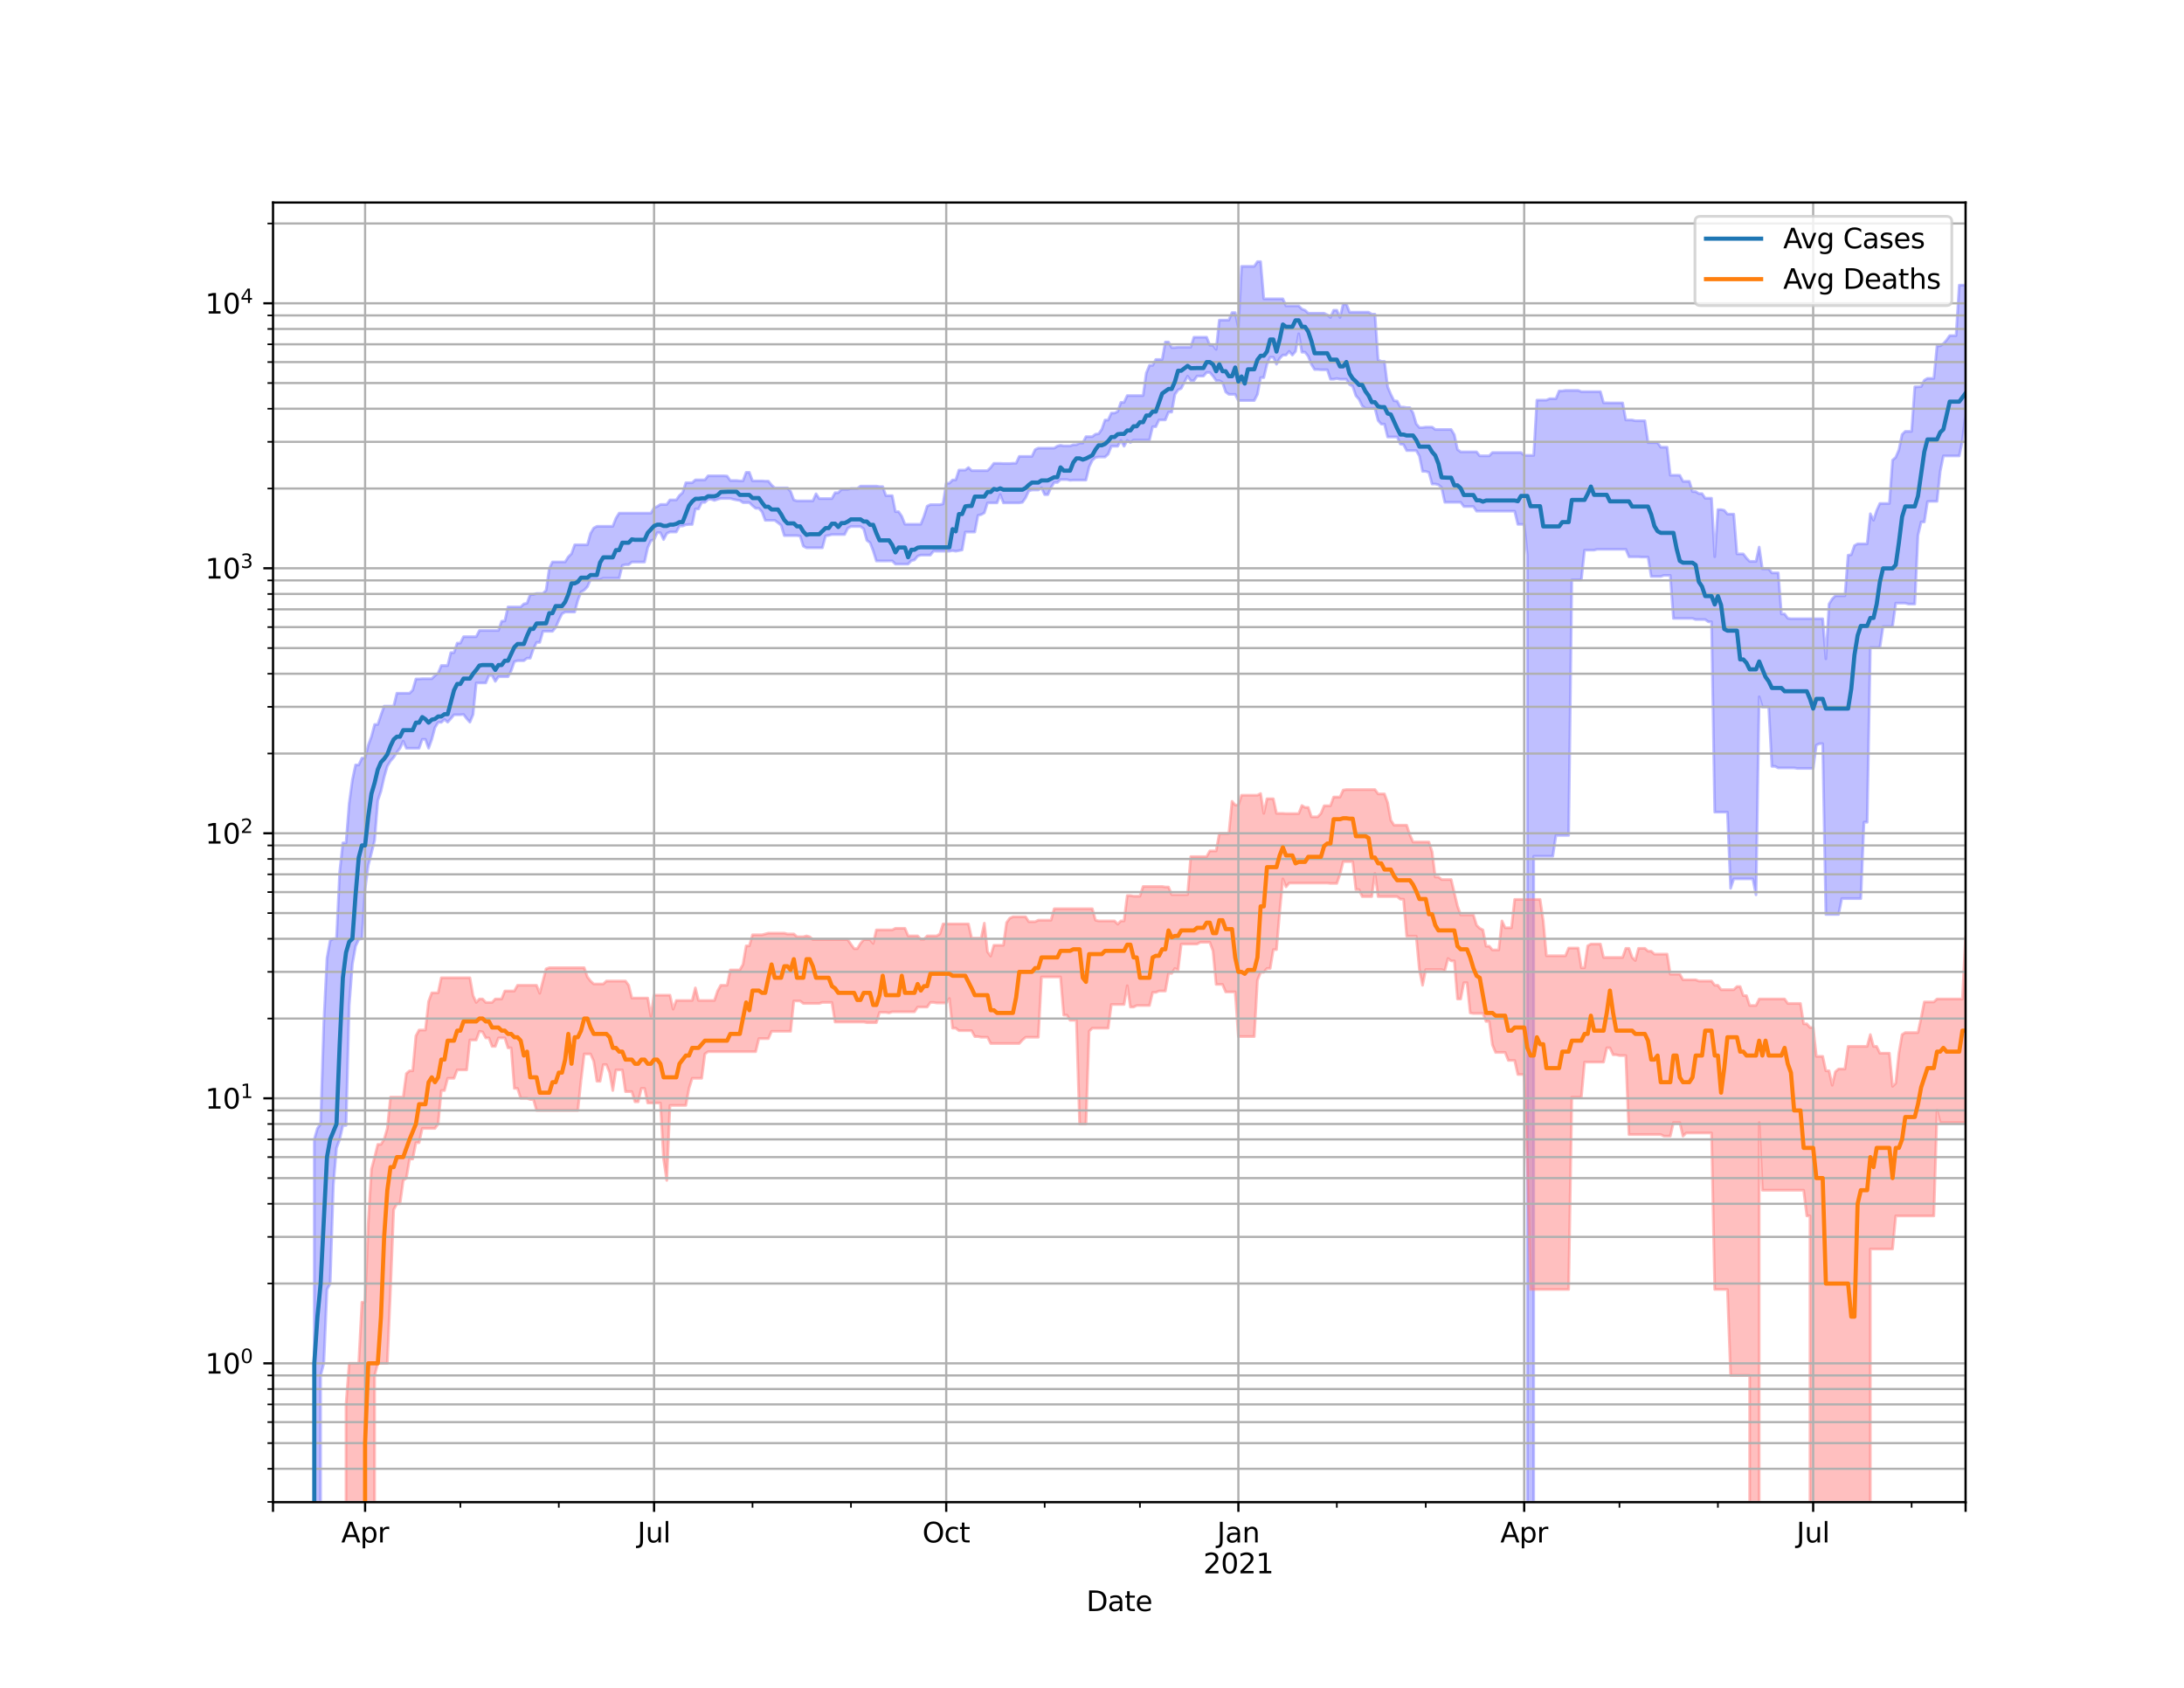 <?xml version="1.0" encoding="utf-8" standalone="no"?>
<!DOCTYPE svg PUBLIC "-//W3C//DTD SVG 1.1//EN"
  "http://www.w3.org/Graphics/SVG/1.1/DTD/svg11.dtd">
<svg height="612pt" version="1.1" viewBox="0 0 792 612" width="792pt" xmlns="http://www.w3.org/2000/svg" xmlns:xlink="http://www.w3.org/1999/xlink">
 <defs>
  <style type="text/css">*{stroke-linecap:butt;stroke-linejoin:round;}</style>
 </defs>
 <g id="figure_1">
  <g id="patch_1">
   <path d="M 0 612 
L 792 612 
L 792 0 
L 0 0 
z
" style="fill:#ffffff;"/>
  </g>
  <g id="axes_1">
   <g id="patch_2">
    <path d="M 99 544.68 
L 712.8 544.68 
L 712.8 73.44 
L 99 73.44 
z
" style="fill:#ffffff;"/>
   </g>
   <g id="PolyCollection_1">
    <path clip-path="url(#p68e2955192)" d="M 99 96587.001 
L 99 96587.001 
L 100.152 96587.001 
L 101.303 96587.001 
L 102.455 96587.001 
L 103.606 96587.001 
L 104.758 96587.001 
L 105.91 96587.001 
L 107.061 96587.001 
L 108.213 96587.001 
L 109.364 96587.001 
L 110.516 96587.001 
L 111.668 96587.001 
L 112.819 96587.001 
L 113.971 413.125 
L 115.122 409.148 
L 116.274 407.553 
L 117.426 371.017 
L 118.577 347.416 
L 119.729 341.018 
L 120.88 340.387 
L 122.032 340.387 
L 123.183 316.148 
L 124.335 305.628 
L 125.487 305.628 
L 126.638 291.199 
L 127.79 282.795 
L 128.941 277.364 
L 130.093 277.364 
L 131.245 274.881 
L 132.396 274.881 
L 133.548 270.203 
L 134.699 267.081 
L 135.851 262.691 
L 137.003 262.691 
L 138.154 259.239 
L 139.306 256.05 
L 140.457 256.05 
L 141.609 256.05 
L 142.761 256.05 
L 143.912 251.36 
L 145.064 251.36 
L 146.215 251.36 
L 147.367 251.36 
L 148.519 251.36 
L 149.67 250.226 
L 150.822 246.194 
L 151.973 246.194 
L 153.125 246.096 
L 154.277 246.096 
L 155.428 246.096 
L 156.58 246.096 
L 157.731 244.967 
L 158.883 244.128 
L 160.035 241.315 
L 161.186 241.315 
L 162.338 241.315 
L 163.489 236.651 
L 164.641 236.651 
L 165.792 233.193 
L 166.944 233.193 
L 168.096 230.861 
L 169.247 230.861 
L 170.399 230.861 
L 171.55 230.861 
L 172.702 230.861 
L 173.854 228.616 
L 175.005 228.616 
L 176.157 228.616 
L 177.308 228.616 
L 178.46 228.616 
L 179.612 228.616 
L 180.763 228.616 
L 181.915 225.258 
L 183.066 225.159 
L 184.218 220.085 
L 185.37 220.085 
L 186.521 220.085 
L 187.673 220.085 
L 188.824 220.085 
L 189.976 218.961 
L 191.128 218.723 
L 192.279 215.566 
L 193.431 215.566 
L 194.582 215.206 
L 195.734 215.206 
L 196.886 215.206 
L 198.037 214.033 
L 199.189 206.151 
L 200.34 203.75 
L 201.492 203.75 
L 202.644 203.75 
L 203.795 203.75 
L 204.947 203.75 
L 206.098 201.915 
L 207.25 200.793 
L 208.402 197.538 
L 209.553 197.538 
L 210.705 197.538 
L 211.856 197.538 
L 213.008 197.538 
L 214.159 193.429 
L 215.311 191.463 
L 216.463 190.844 
L 217.614 190.844 
L 218.766 190.844 
L 219.917 190.844 
L 221.069 190.844 
L 222.221 190.844 
L 223.372 187.906 
L 224.524 186.062 
L 225.675 186.062 
L 226.827 186.062 
L 227.979 186.062 
L 229.13 186.062 
L 230.282 186.062 
L 231.433 186.062 
L 232.585 186.062 
L 233.737 186.062 
L 234.888 186.062 
L 236.04 186.062 
L 237.191 184.164 
L 238.343 183.642 
L 239.495 182.921 
L 240.646 182.921 
L 241.798 182.921 
L 242.949 181.267 
L 244.101 181.267 
L 245.253 181.267 
L 246.404 179.64 
L 247.556 178.654 
L 248.707 175.037 
L 249.859 175.037 
L 251.011 175.037 
L 252.162 174.008 
L 253.314 174.008 
L 254.465 174.008 
L 255.617 174.008 
L 256.768 172.526 
L 257.92 172.526 
L 259.072 172.526 
L 260.223 172.526 
L 261.375 172.526 
L 262.526 172.526 
L 263.678 172.621 
L 264.83 174.239 
L 265.981 174.239 
L 267.133 174.239 
L 268.284 174.373 
L 269.436 174.373 
L 270.588 171.267 
L 271.739 171.267 
L 272.891 174.373 
L 274.042 174.373 
L 275.194 174.373 
L 276.346 174.373 
L 277.497 174.461 
L 278.649 174.461 
L 279.8 175.887 
L 280.952 176.91 
L 282.104 176.91 
L 283.255 176.91 
L 284.407 176.91 
L 285.558 176.91 
L 286.71 178.187 
L 287.862 181.273 
L 289.013 181.635 
L 290.165 181.635 
L 291.316 181.635 
L 292.468 181.635 
L 293.62 181.635 
L 294.771 181.635 
L 295.923 179.05 
L 297.074 180.79 
L 298.226 180.79 
L 299.377 180.79 
L 300.529 180.79 
L 301.681 180.79 
L 302.832 178.652 
L 303.984 178.652 
L 305.135 177.459 
L 306.287 177.459 
L 307.439 177.459 
L 308.59 177.17 
L 309.742 177.17 
L 310.893 177.17 
L 312.045 176.261 
L 313.197 176.261 
L 314.348 176.261 
L 315.5 176.261 
L 316.651 176.261 
L 317.803 176.261 
L 318.955 176.445 
L 320.106 176.445 
L 321.258 179.728 
L 322.409 179.728 
L 323.561 179.728 
L 324.713 185.528 
L 325.864 185.528 
L 327.016 187.194 
L 328.167 190.085 
L 329.319 190.085 
L 330.471 190.085 
L 331.622 190.085 
L 332.774 190.085 
L 333.925 190.085 
L 335.077 187.194 
L 336.229 183.53 
L 337.38 182.979 
L 338.532 182.979 
L 339.683 182.979 
L 340.835 182.979 
L 341.986 182.713 
L 343.138 175.266 
L 344.29 175.194 
L 345.441 174.033 
L 346.593 174.033 
L 347.744 170.452 
L 348.896 170.452 
L 350.048 170.452 
L 351.199 169.528 
L 352.351 170.639 
L 353.502 170.639 
L 354.654 170.639 
L 355.806 170.639 
L 356.957 170.639 
L 358.109 170.639 
L 359.26 169.528 
L 360.412 167.993 
L 361.564 167.993 
L 362.715 167.993 
L 363.867 168.069 
L 365.018 168.069 
L 366.17 168.069 
L 367.322 167.973 
L 368.473 167.973 
L 369.625 165.485 
L 370.776 165.485 
L 371.928 165.485 
L 373.08 165.485 
L 374.231 165.485 
L 375.383 163.008 
L 376.534 162.484 
L 377.686 162.484 
L 378.838 162.484 
L 379.989 162.484 
L 381.141 162.484 
L 382.292 162.484 
L 383.444 161.775 
L 384.595 161.46 
L 385.747 161.684 
L 386.899 161.684 
L 388.05 161.684 
L 389.202 161.261 
L 390.353 161.261 
L 391.505 160.658 
L 392.657 160.658 
L 393.808 158.321 
L 394.96 158.321 
L 396.111 158.321 
L 397.263 157.44 
L 398.415 157.281 
L 399.566 155.641 
L 400.718 152.313 
L 401.869 152.313 
L 403.021 149.769 
L 404.173 149.769 
L 405.324 149.21 
L 406.476 145.9 
L 407.627 145.9 
L 408.779 143.434 
L 409.931 143.434 
L 411.082 143.434 
L 412.234 143.434 
L 413.385 143.434 
L 414.537 143.434 
L 415.689 135.275 
L 416.84 132.48 
L 417.992 132.48 
L 419.143 130.349 
L 420.295 130.349 
L 421.447 130.349 
L 422.598 124.026 
L 423.75 124.026 
L 424.901 126.02 
L 426.053 126.02 
L 427.205 125.892 
L 428.356 125.892 
L 429.508 125.892 
L 430.659 125.892 
L 431.811 125.892 
L 432.962 122.27 
L 434.114 122.27 
L 435.266 122.27 
L 436.417 122.27 
L 437.569 122.27 
L 438.72 125.166 
L 439.872 125.166 
L 441.024 126.685 
L 442.175 116.073 
L 443.327 116.073 
L 444.478 116.073 
L 445.63 116.073 
L 446.782 113.336 
L 447.933 113.336 
L 449.085 118.78 
L 450.236 96.58 
L 451.388 96.58 
L 452.54 96.58 
L 453.691 96.58 
L 454.843 96.58 
L 455.994 94.86 
L 457.146 94.86 
L 458.298 108.352 
L 459.449 108.352 
L 460.601 108.352 
L 461.752 108.352 
L 462.904 108.352 
L 464.056 108.352 
L 465.207 108.352 
L 466.359 110.918 
L 467.51 110.918 
L 468.662 110.918 
L 469.814 110.918 
L 470.965 110.918 
L 472.117 112.066 
L 473.268 112.498 
L 474.42 113.582 
L 475.571 113.582 
L 476.723 113.582 
L 477.875 113.582 
L 479.026 113.582 
L 480.178 113.582 
L 481.329 114.179 
L 482.481 115.116 
L 483.633 112.498 
L 484.784 112.498 
L 485.936 115.116 
L 487.087 110.241 
L 488.239 110.241 
L 489.391 113.204 
L 490.542 113.204 
L 491.694 113.204 
L 492.845 113.204 
L 493.997 113.204 
L 495.149 113.204 
L 496.3 113.204 
L 497.452 113.907 
L 498.603 113.907 
L 499.755 130.503 
L 500.907 131.037 
L 502.058 131.037 
L 503.21 140.255 
L 504.361 142.999 
L 505.513 145.298 
L 506.665 145.43 
L 507.816 147.614 
L 508.968 147.614 
L 510.119 147.815 
L 511.271 147.815 
L 512.423 149.738 
L 513.574 153.685 
L 514.726 155.031 
L 515.877 155.031 
L 517.029 154.865 
L 518.18 154.865 
L 519.332 154.865 
L 520.484 155.733 
L 521.635 155.733 
L 522.787 155.733 
L 523.938 155.733 
L 525.09 155.733 
L 526.242 155.733 
L 527.393 157.647 
L 528.545 163.006 
L 529.696 163.845 
L 530.848 163.845 
L 532 163.845 
L 533.151 163.845 
L 534.303 163.845 
L 535.454 163.845 
L 536.606 165.281 
L 537.758 165.281 
L 538.909 165.281 
L 540.061 165.281 
L 541.212 164.078 
L 542.364 164.078 
L 543.516 164.078 
L 544.667 164.078 
L 545.819 164.078 
L 546.97 164.078 
L 548.122 164.078 
L 549.274 164.078 
L 550.425 164.078 
L 551.577 164.078 
L 552.728 165.116 
L 553.88 165.116 
L 555.032 165.116 
L 556.183 165.116 
L 557.335 145.08 
L 558.486 145.08 
L 559.638 145.08 
L 560.789 145.08 
L 561.941 144.586 
L 563.093 144.586 
L 564.244 144.586 
L 565.396 141.758 
L 566.547 141.758 
L 567.699 141.565 
L 568.851 141.565 
L 570.002 141.565 
L 571.154 141.565 
L 572.305 141.565 
L 573.457 142.016 
L 574.609 142.016 
L 575.76 142.016 
L 576.912 142.016 
L 578.063 142.016 
L 579.215 142.016 
L 580.367 142.016 
L 581.518 146.066 
L 582.67 146.066 
L 583.821 146.093 
L 584.973 146.093 
L 586.125 146.093 
L 587.276 146.093 
L 588.428 146.093 
L 589.579 152.287 
L 590.731 152.287 
L 591.883 152.287 
L 593.034 152.571 
L 594.186 152.571 
L 595.337 152.571 
L 596.489 152.571 
L 597.641 160.495 
L 598.792 160.495 
L 599.944 160.495 
L 601.095 160.495 
L 602.247 162.154 
L 603.398 162.154 
L 604.55 162.154 
L 605.702 172.302 
L 606.853 172.302 
L 608.005 172.302 
L 609.156 172.352 
L 610.308 174.536 
L 611.46 174.536 
L 612.611 174.536 
L 613.763 178.251 
L 614.914 178.251 
L 616.066 178.978 
L 617.218 178.978 
L 618.369 180.66 
L 619.521 180.66 
L 620.672 180.66 
L 621.824 201.858 
L 622.976 184.784 
L 624.127 184.784 
L 625.279 185.04 
L 626.43 186.409 
L 627.582 186.409 
L 628.734 186.409 
L 629.885 200.848 
L 631.037 200.848 
L 632.188 200.848 
L 633.34 202.367 
L 634.492 203.553 
L 635.643 203.553 
L 636.795 203.553 
L 637.946 198.36 
L 639.098 206.252 
L 640.25 206.252 
L 641.401 206.252 
L 642.553 207.724 
L 643.704 207.724 
L 644.856 207.724 
L 646.008 222.619 
L 647.159 222.619 
L 648.311 224.194 
L 649.462 224.349 
L 650.614 224.349 
L 651.765 224.349 
L 652.917 224.349 
L 654.069 224.349 
L 655.22 224.349 
L 656.372 224.349 
L 657.523 224.349 
L 658.675 224.349 
L 659.827 224.349 
L 660.978 224.349 
L 662.13 238.89 
L 663.281 219.001 
L 664.433 217.18 
L 665.585 216.019 
L 666.736 216.019 
L 667.888 216.019 
L 669.039 216.019 
L 670.191 201.322 
L 671.343 201.155 
L 672.494 197.829 
L 673.646 197.196 
L 674.797 197.196 
L 675.949 197.196 
L 677.101 197.196 
L 678.252 186.274 
L 679.404 188.639 
L 680.555 185.136 
L 681.707 182.565 
L 682.859 182.565 
L 684.01 182.565 
L 685.162 182.565 
L 686.313 166.843 
L 687.465 165.832 
L 688.617 163.115 
L 689.768 157.536 
L 690.92 156.416 
L 692.071 156.416 
L 693.223 156.416 
L 694.374 140.261 
L 695.526 140.261 
L 696.678 140.171 
L 697.829 137.86 
L 698.981 137.199 
L 700.132 137.199 
L 701.284 137.199 
L 702.436 125.401 
L 703.587 125.401 
L 704.739 124.647 
L 705.89 123.324 
L 707.042 121.696 
L 708.194 121.696 
L 709.345 121.696 
L 710.497 103.388 
L 711.648 103.388 
L 712.8 103.388 
L 712.8 150.188 
L 712.8 150.188 
L 711.648 159.715 
L 710.497 165.307 
L 709.345 165.307 
L 708.194 165.307 
L 707.042 165.307 
L 705.89 165.307 
L 704.739 165.307 
L 703.587 170.965 
L 702.436 181.779 
L 701.284 181.779 
L 700.132 181.779 
L 698.981 181.87 
L 697.829 189.262 
L 696.678 189.262 
L 695.526 194.104 
L 694.374 219.012 
L 693.223 219.012 
L 692.071 219.012 
L 690.92 218.689 
L 689.768 218.689 
L 688.617 218.689 
L 687.465 218.689 
L 686.313 227.172 
L 685.162 227.172 
L 684.01 227.172 
L 682.859 227.172 
L 681.707 234.807 
L 680.555 234.807 
L 679.404 234.807 
L 678.252 234.807 
L 677.101 298.132 
L 675.949 298.132 
L 674.797 325.827 
L 673.646 325.827 
L 672.494 325.827 
L 671.343 325.827 
L 670.191 325.827 
L 669.039 325.827 
L 667.888 325.827 
L 666.736 331.578 
L 665.585 331.578 
L 664.433 331.578 
L 663.281 331.578 
L 662.13 331.578 
L 660.978 269.663 
L 659.827 269.663 
L 658.675 270.145 
L 657.523 278.627 
L 656.372 278.627 
L 655.22 278.627 
L 654.069 278.627 
L 652.917 278.627 
L 651.765 278.627 
L 650.614 278.438 
L 649.462 278.438 
L 648.311 278.438 
L 647.159 278.438 
L 646.008 278.438 
L 644.856 278.438 
L 643.704 277.874 
L 642.553 277.874 
L 641.401 256.37 
L 640.25 256.37 
L 639.098 256.37 
L 637.946 252.653 
L 636.795 324.451 
L 635.643 318.674 
L 634.492 318.674 
L 633.34 318.674 
L 632.188 318.674 
L 631.037 318.674 
L 629.885 318.674 
L 628.734 318.674 
L 627.582 322.098 
L 626.43 294.47 
L 625.279 294.47 
L 624.127 294.47 
L 622.976 294.47 
L 621.824 294.47 
L 620.672 225.457 
L 619.521 225.457 
L 618.369 224.647 
L 617.218 224.647 
L 616.066 224.647 
L 614.914 224.647 
L 613.763 224.239 
L 612.611 224.239 
L 611.46 224.239 
L 610.308 224.239 
L 609.156 224.239 
L 608.005 224.239 
L 606.853 224.239 
L 605.702 208.629 
L 604.55 208.629 
L 603.398 208.629 
L 602.247 209.021 
L 601.095 209.021 
L 599.944 209.021 
L 598.792 209.021 
L 597.641 201.987 
L 596.489 201.987 
L 595.337 201.987 
L 594.186 201.896 
L 593.034 201.896 
L 591.883 201.896 
L 590.731 201.896 
L 589.579 199.166 
L 588.428 199.166 
L 587.276 199.166 
L 586.125 199.166 
L 584.973 199.166 
L 583.821 199.166 
L 582.67 199.166 
L 581.518 199.166 
L 580.367 199.166 
L 579.215 199.166 
L 578.063 199.471 
L 576.912 199.471 
L 575.76 199.471 
L 574.609 199.471 
L 573.457 210.244 
L 572.305 210.244 
L 571.154 210.244 
L 570.002 210.244 
L 568.851 302.906 
L 567.699 302.906 
L 566.547 302.906 
L 565.396 302.906 
L 564.244 302.906 
L 563.093 310.481 
L 561.941 310.481 
L 560.789 310.481 
L 559.638 310.481 
L 558.486 310.481 
L 557.335 310.481 
L 556.183 310.481 
L 555.032 96587.001 
L 553.88 201.374 
L 552.728 190.137 
L 551.577 190.137 
L 550.425 190.137 
L 549.274 185.344 
L 548.122 185.344 
L 546.97 185.344 
L 545.819 185.344 
L 544.667 185.344 
L 543.516 185.344 
L 542.364 185.344 
L 541.212 185.337 
L 540.061 185.337 
L 538.909 185.337 
L 537.758 185.337 
L 536.606 185.337 
L 535.454 185.337 
L 534.303 183.656 
L 533.151 183.656 
L 532 183.656 
L 530.848 183.656 
L 529.696 182.118 
L 528.545 182.118 
L 527.393 182.118 
L 526.242 182.118 
L 525.09 182.118 
L 523.938 182.118 
L 522.787 176.79 
L 521.635 175.765 
L 520.484 175.514 
L 519.332 175.514 
L 518.18 171.303 
L 517.029 170.918 
L 515.877 170.918 
L 514.726 165.345 
L 513.574 163.374 
L 512.423 163.374 
L 511.271 163.374 
L 510.119 163.374 
L 508.968 161.173 
L 507.816 161.028 
L 506.665 158.441 
L 505.513 158.441 
L 504.361 158.441 
L 503.21 158.441 
L 502.058 153.773 
L 500.907 153.773 
L 499.755 152.471 
L 498.603 148.074 
L 497.452 148.074 
L 496.3 148.074 
L 495.149 148.074 
L 493.997 147.198 
L 492.845 144.784 
L 491.694 143.484 
L 490.542 140.098 
L 489.391 139.421 
L 488.239 137.503 
L 487.087 137.503 
L 485.936 137.503 
L 484.784 137.253 
L 483.633 137.503 
L 482.481 137.503 
L 481.329 134.09 
L 480.178 134.09 
L 479.026 134.09 
L 477.875 133.998 
L 476.723 133.988 
L 475.571 132.156 
L 474.42 129.199 
L 473.268 127.714 
L 472.117 127.714 
L 470.965 121.029 
L 469.814 127.405 
L 468.662 128.747 
L 467.51 127.405 
L 466.359 128.747 
L 465.207 128.747 
L 464.056 129.942 
L 462.904 132.063 
L 461.752 129.531 
L 460.601 129.531 
L 459.449 132.075 
L 458.298 136.93 
L 457.146 136.93 
L 455.994 142.992 
L 454.843 145.235 
L 453.691 145.235 
L 452.54 145.235 
L 451.388 145.235 
L 450.236 145.235 
L 449.085 145.235 
L 447.933 142.992 
L 446.782 142.992 
L 445.63 142.992 
L 444.478 142.113 
L 443.327 138.696 
L 442.175 138.01 
L 441.024 138.01 
L 439.872 136.366 
L 438.72 135.065 
L 437.569 135.065 
L 436.417 136.366 
L 435.266 136.366 
L 434.114 136.366 
L 432.962 138.01 
L 431.811 138.01 
L 430.659 136.401 
L 429.508 138.582 
L 428.356 140.848 
L 427.205 141.373 
L 426.053 143.041 
L 424.901 149.433 
L 423.75 149.433 
L 422.598 152.26 
L 421.447 152.26 
L 420.295 152.26 
L 419.143 154.715 
L 417.992 154.715 
L 416.84 159.563 
L 415.689 159.563 
L 414.537 159.563 
L 413.385 159.563 
L 412.234 159.563 
L 411.082 159.563 
L 409.931 160.461 
L 408.779 159.675 
L 407.627 161.802 
L 406.476 159.675 
L 405.324 161.802 
L 404.173 161.802 
L 403.021 161.802 
L 401.869 164.662 
L 400.718 165.715 
L 399.566 165.715 
L 398.415 165.715 
L 397.263 165.901 
L 396.111 166.921 
L 394.96 169.293 
L 393.808 174.07 
L 392.657 174.07 
L 391.505 174.07 
L 390.353 174.07 
L 389.202 174.07 
L 388.05 174.157 
L 386.899 173.905 
L 385.747 173.905 
L 384.595 173.905 
L 383.444 174.944 
L 382.292 174.944 
L 381.141 176.755 
L 379.989 179.355 
L 378.838 179.355 
L 377.686 176.856 
L 376.534 177.666 
L 375.383 177.666 
L 374.231 177.666 
L 373.08 178.01 
L 371.928 180.493 
L 370.776 182.142 
L 369.625 182.335 
L 368.473 182.335 
L 367.322 182.335 
L 366.17 182.335 
L 365.018 182.335 
L 363.867 182.34 
L 362.715 179.309 
L 361.564 182.34 
L 360.412 182.34 
L 359.26 182.34 
L 358.109 182.34 
L 356.957 185.961 
L 355.806 186.598 
L 354.654 186.865 
L 353.502 192.908 
L 352.351 192.908 
L 351.199 192.908 
L 350.048 192.908 
L 348.896 199.421 
L 347.744 199.65 
L 346.593 199.861 
L 345.441 199.65 
L 344.29 199.861 
L 343.138 199.861 
L 341.986 199.861 
L 340.835 199.861 
L 339.683 199.861 
L 338.532 199.836 
L 337.38 201.277 
L 336.229 201.277 
L 335.077 201.277 
L 333.925 201.277 
L 332.774 201.647 
L 331.622 203.037 
L 330.471 203.318 
L 329.319 204.535 
L 328.167 204.535 
L 327.016 204.535 
L 325.864 204.535 
L 324.713 204.535 
L 323.561 203.392 
L 322.409 203.392 
L 321.258 203.404 
L 320.106 203.404 
L 318.955 203.404 
L 317.803 203.404 
L 316.651 199.728 
L 315.5 196.756 
L 314.348 195.943 
L 313.197 191.74 
L 312.045 190.91 
L 310.893 190.91 
L 309.742 190.91 
L 308.59 190.91 
L 307.439 191.521 
L 306.287 193.816 
L 305.135 193.816 
L 303.984 193.816 
L 302.832 193.816 
L 301.681 193.816 
L 300.529 194.126 
L 299.377 194.311 
L 298.226 198.635 
L 297.074 198.635 
L 295.923 198.635 
L 294.771 198.635 
L 293.62 198.635 
L 292.468 198.635 
L 291.316 198.042 
L 290.165 194.365 
L 289.013 194.214 
L 287.862 194.214 
L 286.71 194.214 
L 285.558 194.214 
L 284.407 194.214 
L 283.255 190.44 
L 282.104 189.528 
L 280.952 188.669 
L 279.8 188.669 
L 278.649 188.669 
L 277.497 188.669 
L 276.346 185.602 
L 275.194 184.313 
L 274.042 184.313 
L 272.891 183.348 
L 271.739 182.243 
L 270.588 182.243 
L 269.436 182.243 
L 268.284 181.461 
L 267.133 181.303 
L 265.981 181.055 
L 264.83 180.751 
L 263.678 180.751 
L 262.526 180.751 
L 261.375 180.751 
L 260.223 181.055 
L 259.072 181.461 
L 257.92 181.055 
L 256.768 181.055 
L 255.617 182.163 
L 254.465 182.163 
L 253.314 184.539 
L 252.162 184.539 
L 251.011 190.179 
L 249.859 190.179 
L 248.707 190.282 
L 247.556 190.722 
L 246.404 190.722 
L 245.253 192.89 
L 244.101 192.89 
L 242.949 192.89 
L 241.798 193.429 
L 240.646 195.646 
L 239.495 193.146 
L 238.343 193.146 
L 237.191 195.646 
L 236.04 196.057 
L 234.888 198.575 
L 233.737 203.785 
L 232.585 203.785 
L 231.433 203.785 
L 230.282 203.785 
L 229.13 203.785 
L 227.979 204.745 
L 226.827 204.745 
L 225.675 205.021 
L 224.524 209.653 
L 223.372 209.653 
L 222.221 209.653 
L 221.069 209.653 
L 219.917 209.653 
L 218.766 209.653 
L 217.614 210.166 
L 216.463 210.166 
L 215.311 210.166 
L 214.159 210.166 
L 213.008 212.764 
L 211.856 213.967 
L 210.705 214.618 
L 209.553 217.629 
L 208.402 221.917 
L 207.25 221.917 
L 206.098 221.917 
L 204.947 221.917 
L 203.795 222.538 
L 202.644 224.889 
L 201.492 227.548 
L 200.34 228.903 
L 199.189 228.903 
L 198.037 228.903 
L 196.886 228.903 
L 195.734 232.93 
L 194.582 232.93 
L 193.431 235.326 
L 192.279 238.653 
L 191.128 238.653 
L 189.976 239.565 
L 188.824 239.565 
L 187.673 239.565 
L 186.521 239.902 
L 185.37 243.223 
L 184.218 245.383 
L 183.066 245.383 
L 181.915 245.383 
L 180.763 245.383 
L 179.612 247.055 
L 178.46 244.893 
L 177.308 244.893 
L 176.157 247.627 
L 175.005 247.627 
L 173.854 247.627 
L 172.702 247.627 
L 171.55 259.075 
L 170.399 261.857 
L 169.247 260.574 
L 168.096 259.045 
L 166.944 259.179 
L 165.792 259.179 
L 164.641 259.179 
L 163.489 260.574 
L 162.338 261.857 
L 161.186 260.867 
L 160.035 261.92 
L 158.883 261.92 
L 157.731 263.825 
L 156.58 268.084 
L 155.428 271.304 
L 154.277 268.084 
L 153.125 268.084 
L 151.973 271.304 
L 150.822 271.304 
L 149.67 271.304 
L 148.519 271.304 
L 147.367 271.304 
L 146.215 268.753 
L 145.064 271.324 
L 143.912 272.785 
L 142.761 274.622 
L 141.609 275.914 
L 140.457 277.804 
L 139.306 281.758 
L 138.154 286.872 
L 137.003 290.309 
L 135.851 304.73 
L 134.699 309.325 
L 133.548 313.766 
L 132.396 322.368 
L 131.245 340.387 
L 130.093 340.596 
L 128.941 343.08 
L 127.79 349.569 
L 126.638 364.584 
L 125.487 408.078 
L 124.335 408.078 
L 123.183 413.125 
L 122.032 416.218 
L 120.88 429.75 
L 119.729 465.406 
L 118.577 467.547 
L 117.426 494.333 
L 116.274 498.73 
L 115.122 96587.001 
L 113.971 96587.001 
L 112.819 96587.001 
L 111.668 96587.001 
L 110.516 96587.001 
L 109.364 96587.001 
L 108.213 96587.001 
L 107.061 96587.001 
L 105.91 96587.001 
L 104.758 96587.001 
L 103.606 96587.001 
L 102.455 96587.001 
L 101.303 96587.001 
L 100.152 96587.001 
L 99 96587.001 
z
" style="fill:#8080ff;fill-opacity:0.5;stroke:#8080ff;stroke-opacity:0.5;"/>
   </g>
   <g id="PolyCollection_2">
    <path clip-path="url(#p68e2955192)" d="M 99 96587.001 
L 99 96587.001 
L 100.152 96587.001 
L 101.303 96587.001 
L 102.455 96587.001 
L 103.606 96587.001 
L 104.758 96587.001 
L 105.91 96587.001 
L 107.061 96587.001 
L 108.213 96587.001 
L 109.364 96587.001 
L 110.516 96587.001 
L 111.668 96587.001 
L 112.819 96587.001 
L 113.971 96587.001 
L 115.122 96587.001 
L 116.274 96587.001 
L 117.426 96587.001 
L 118.577 96587.001 
L 119.729 96587.001 
L 120.88 96587.001 
L 122.032 96587.001 
L 123.183 96587.001 
L 124.335 96587.001 
L 125.487 509.218 
L 126.638 494.333 
L 127.79 494.333 
L 128.941 494.333 
L 130.093 494.333 
L 131.245 472.189 
L 132.396 472.189 
L 133.548 443.262 
L 134.699 423.956 
L 135.851 419.559 
L 137.003 414.953 
L 138.154 414.953 
L 139.306 413.125 
L 140.457 409.148 
L 141.609 397.825 
L 142.761 397.825 
L 143.912 397.825 
L 145.064 397.825 
L 146.215 397.825 
L 147.367 389.263 
L 148.519 388.266 
L 149.67 388.266 
L 150.822 375.608 
L 151.973 373.48 
L 153.125 373.48 
L 154.277 373.48 
L 155.428 363.12 
L 156.58 360.001 
L 157.731 360.001 
L 158.883 360.001 
L 160.035 354.533 
L 161.186 354.533 
L 162.338 354.533 
L 163.489 354.533 
L 164.641 354.533 
L 165.792 354.533 
L 166.944 354.533 
L 168.096 354.533 
L 169.247 354.533 
L 170.399 354.533 
L 171.55 361.015 
L 172.702 363.481 
L 173.854 362.23 
L 175.005 362.23 
L 176.157 363.481 
L 177.308 363.481 
L 178.46 363.481 
L 179.612 362.23 
L 180.763 362.23 
L 181.915 362.23 
L 183.066 359.339 
L 184.218 359.339 
L 185.37 359.339 
L 186.521 359.339 
L 187.673 357.256 
L 188.824 357.256 
L 189.976 357.256 
L 191.128 357.256 
L 192.279 357.256 
L 193.431 357.256 
L 194.582 357.256 
L 195.734 360.169 
L 196.886 355.721 
L 198.037 351.294 
L 199.189 350.89 
L 200.34 350.89 
L 201.492 350.89 
L 202.644 350.89 
L 203.795 350.89 
L 204.947 350.89 
L 206.098 350.89 
L 207.25 350.89 
L 208.402 350.89 
L 209.553 350.89 
L 210.705 350.89 
L 211.856 350.89 
L 213.008 354.241 
L 214.159 355.721 
L 215.311 356.79 
L 216.463 356.79 
L 217.614 356.79 
L 218.766 356.79 
L 219.917 355.721 
L 221.069 355.721 
L 222.221 355.721 
L 223.372 355.721 
L 224.524 355.721 
L 225.675 355.721 
L 226.827 355.721 
L 227.979 357.256 
L 229.13 361.879 
L 230.282 361.879 
L 231.433 361.879 
L 232.585 361.879 
L 233.737 361.879 
L 234.888 361.879 
L 236.04 368.487 
L 237.191 360.845 
L 238.343 360.845 
L 239.495 360.845 
L 240.646 360.845 
L 241.798 360.845 
L 242.949 360.845 
L 244.101 365.909 
L 245.253 362.762 
L 246.404 362.762 
L 247.556 362.762 
L 248.707 362.762 
L 249.859 362.762 
L 251.011 362.762 
L 252.162 358.204 
L 253.314 362.762 
L 254.465 362.762 
L 255.617 362.762 
L 256.768 362.762 
L 257.92 362.762 
L 259.072 362.762 
L 260.223 359.339 
L 261.375 357.256 
L 262.526 357.256 
L 263.678 357.256 
L 264.83 351.703 
L 265.981 351.703 
L 267.133 351.703 
L 268.284 351.703 
L 269.436 349.699 
L 270.588 342.969 
L 271.739 342.969 
L 272.891 338.951 
L 274.042 338.951 
L 275.194 338.951 
L 276.346 338.951 
L 277.497 338.65 
L 278.649 338.351 
L 279.8 338.351 
L 280.952 338.351 
L 282.104 338.351 
L 283.255 338.351 
L 284.407 338.351 
L 285.558 338.65 
L 286.71 338.65 
L 287.862 338.65 
L 289.013 339.663 
L 290.165 339.663 
L 291.316 339.663 
L 292.468 339.357 
L 293.62 339.663 
L 294.771 340.701 
L 295.923 340.701 
L 297.074 340.701 
L 298.226 340.701 
L 299.377 340.701 
L 300.529 340.701 
L 301.681 340.701 
L 302.832 340.701 
L 303.984 340.701 
L 305.135 340.701 
L 306.287 340.701 
L 307.439 340.701 
L 308.59 342.418 
L 309.742 343.98 
L 310.893 343.98 
L 312.045 342.091 
L 313.197 340.701 
L 314.348 340.701 
L 315.5 340.701 
L 316.651 342.091 
L 317.803 337.175 
L 318.955 337.175 
L 320.106 337.175 
L 321.258 337.175 
L 322.409 337.175 
L 323.561 337.175 
L 324.713 336.6 
L 325.864 336.6 
L 327.016 336.6 
L 328.167 336.6 
L 329.319 339.357 
L 330.471 339.357 
L 331.622 339.357 
L 332.774 339.357 
L 333.925 340.596 
L 335.077 340.596 
L 336.229 339.357 
L 337.38 339.357 
L 338.532 339.357 
L 339.683 339.357 
L 340.835 338.65 
L 341.986 335.01 
L 343.138 335.01 
L 344.29 335.01 
L 345.441 335.01 
L 346.593 335.01 
L 347.744 335.01 
L 348.896 335.01 
L 350.048 335.01 
L 351.199 335.01 
L 352.351 340.179 
L 353.502 340.179 
L 354.654 340.179 
L 355.806 340.179 
L 356.957 334.736 
L 358.109 345.133 
L 359.26 346.681 
L 360.412 342.748 
L 361.564 342.748 
L 362.715 342.748 
L 363.867 342.748 
L 365.018 334.554 
L 366.17 332.953 
L 367.322 332.432 
L 368.473 332.432 
L 369.625 332.432 
L 370.776 332.432 
L 371.928 332.432 
L 373.08 334.193 
L 374.231 334.193 
L 375.383 334.193 
L 376.534 333.657 
L 377.686 333.657 
L 378.838 333.657 
L 379.989 333.657 
L 381.141 333.657 
L 382.292 329.518 
L 383.444 329.518 
L 384.595 329.518 
L 385.747 329.518 
L 386.899 329.518 
L 388.05 329.518 
L 389.202 329.518 
L 390.353 329.518 
L 391.505 329.518 
L 392.657 329.518 
L 393.808 329.518 
L 394.96 329.518 
L 396.111 329.518 
L 397.263 333.657 
L 398.415 333.924 
L 399.566 333.924 
L 400.718 333.924 
L 401.869 333.924 
L 403.021 333.924 
L 404.173 333.924 
L 405.324 335.102 
L 406.476 333.924 
L 407.627 333.924 
L 408.779 324.737 
L 409.931 324.737 
L 411.082 324.953 
L 412.234 324.953 
L 413.385 324.953 
L 414.537 321.43 
L 415.689 321.43 
L 416.84 321.43 
L 417.992 321.43 
L 419.143 321.43 
L 420.295 321.43 
L 421.447 321.43 
L 422.598 321.629 
L 423.75 321.629 
L 424.901 324.38 
L 426.053 324.38 
L 427.205 324.38 
L 428.356 324.38 
L 429.508 324.38 
L 430.659 324.38 
L 431.811 310.634 
L 432.962 310.634 
L 434.114 310.634 
L 435.266 310.634 
L 436.417 310.634 
L 437.569 310.634 
L 438.72 308.539 
L 439.872 308.539 
L 441.024 308.539 
L 442.175 302.231 
L 443.327 302.231 
L 444.478 302.231 
L 445.63 302.231 
L 446.782 290.562 
L 447.933 291.911 
L 449.085 291.911 
L 450.236 288.345 
L 451.388 288.345 
L 452.54 288.345 
L 453.691 288.345 
L 454.843 288.345 
L 455.994 288.345 
L 457.146 287.72 
L 458.298 294.923 
L 459.449 289.624 
L 460.601 289.624 
L 461.752 289.624 
L 462.904 294.923 
L 464.056 294.923 
L 465.207 294.923 
L 466.359 295.029 
L 467.51 295.029 
L 468.662 295.029 
L 469.814 295.029 
L 470.965 295.029 
L 472.117 292.075 
L 473.268 292.769 
L 474.42 292.769 
L 475.571 296.17 
L 476.723 296.17 
L 477.875 296.17 
L 479.026 294.959 
L 480.178 292.173 
L 481.329 292.173 
L 482.481 292.173 
L 483.633 289.01 
L 484.784 289.01 
L 485.936 289.01 
L 487.087 286.469 
L 488.239 286.298 
L 489.391 286.298 
L 490.542 286.298 
L 491.694 286.298 
L 492.845 286.298 
L 493.997 286.298 
L 495.149 286.298 
L 496.3 286.298 
L 497.452 286.298 
L 498.603 286.298 
L 499.755 287.868 
L 500.907 287.868 
L 502.058 287.868 
L 503.21 291.039 
L 504.361 297.381 
L 505.513 299.207 
L 506.665 299.207 
L 507.816 299.207 
L 508.968 299.207 
L 510.119 299.207 
L 511.271 302.736 
L 512.423 305.311 
L 513.574 305.311 
L 514.726 305.311 
L 515.877 305.311 
L 517.029 305.311 
L 518.18 305.311 
L 519.332 308.881 
L 520.484 317.998 
L 521.635 317.998 
L 522.787 318.923 
L 523.938 318.923 
L 525.09 318.923 
L 526.242 318.923 
L 527.393 323.745 
L 528.545 328.564 
L 529.696 331.748 
L 530.848 331.748 
L 532 331.748 
L 533.151 331.748 
L 534.303 331.748 
L 535.454 335.472 
L 536.606 336.6 
L 537.758 337.175 
L 538.909 343.08 
L 540.061 343.08 
L 541.212 344.438 
L 542.364 344.438 
L 543.516 344.438 
L 544.667 333.924 
L 545.819 336.409 
L 546.97 336.409 
L 548.122 336.409 
L 549.274 326.122 
L 550.425 326.122 
L 551.577 326.122 
L 552.728 326.122 
L 553.88 326.122 
L 555.032 326.122 
L 556.183 326.122 
L 557.335 326.122 
L 558.486 326.122 
L 559.638 333.924 
L 560.789 346.56 
L 561.941 346.56 
L 563.093 346.56 
L 564.244 346.56 
L 565.396 346.56 
L 566.547 346.56 
L 567.699 346.56 
L 568.851 343.753 
L 570.002 343.753 
L 571.154 343.753 
L 572.305 343.753 
L 573.457 350.89 
L 574.609 350.89 
L 575.76 342.969 
L 576.912 342.309 
L 578.063 342.309 
L 579.215 342.309 
L 580.367 342.309 
L 581.518 347.169 
L 582.67 347.169 
L 583.821 347.169 
L 584.973 347.169 
L 586.125 347.169 
L 587.276 347.169 
L 588.428 347.169 
L 589.579 343.867 
L 590.731 343.867 
L 591.883 347.169 
L 593.034 348.289 
L 594.186 343.867 
L 595.337 343.867 
L 596.489 343.867 
L 597.641 344.9 
L 598.792 344.9 
L 599.944 345.96 
L 601.095 345.96 
L 602.247 345.96 
L 603.398 345.96 
L 604.55 345.96 
L 605.702 353.236 
L 606.853 353.236 
L 608.005 353.236 
L 609.156 353.236 
L 610.308 355.272 
L 611.46 355.272 
L 612.611 355.272 
L 613.763 355.272 
L 614.914 355.272 
L 616.066 355.721 
L 617.218 355.721 
L 618.369 355.721 
L 619.521 355.721 
L 620.672 355.721 
L 621.824 357.256 
L 622.976 357.256 
L 624.127 358.849 
L 625.279 358.849 
L 626.43 358.849 
L 627.582 358.849 
L 628.734 358.849 
L 629.885 357.728 
L 631.037 357.728 
L 632.188 361.015 
L 633.34 361.015 
L 634.492 364.584 
L 635.643 364.584 
L 636.795 364.584 
L 637.946 362.23 
L 639.098 362.23 
L 640.25 362.23 
L 641.401 362.23 
L 642.553 362.23 
L 643.704 362.23 
L 644.856 362.23 
L 646.008 362.23 
L 647.159 362.23 
L 648.311 363.846 
L 649.462 363.846 
L 650.614 363.846 
L 651.765 363.846 
L 652.917 363.846 
L 654.069 371.235 
L 655.22 371.235 
L 656.372 372.567 
L 657.523 372.567 
L 658.675 383.023 
L 659.827 383.023 
L 660.978 383.023 
L 662.13 388.266 
L 663.281 388.266 
L 664.433 393.511 
L 665.585 388.596 
L 666.736 387.614 
L 667.888 387.614 
L 669.039 387.614 
L 670.191 379.416 
L 671.343 379.416 
L 672.494 379.416 
L 673.646 379.416 
L 674.797 379.416 
L 675.949 379.416 
L 677.101 379.416 
L 678.252 375.126 
L 679.404 379.416 
L 680.555 379.416 
L 681.707 381.88 
L 682.859 381.88 
L 684.01 381.88 
L 685.162 381.88 
L 686.313 393.885 
L 687.465 392.772 
L 688.617 381.88 
L 689.768 375.126 
L 690.92 374.412 
L 692.071 374.412 
L 693.223 374.412 
L 694.374 374.412 
L 695.526 374.412 
L 696.678 369.106 
L 697.829 363.3 
L 698.981 363.3 
L 700.132 363.3 
L 701.284 363.3 
L 702.436 362.23 
L 703.587 362.23 
L 704.739 362.23 
L 705.89 362.23 
L 707.042 362.23 
L 708.194 362.23 
L 709.345 362.23 
L 710.497 362.23 
L 711.648 362.23 
L 712.8 339.561 
L 712.8 407.034 
L 712.8 407.034 
L 711.648 407.034 
L 710.497 407.034 
L 709.345 407.034 
L 708.194 407.034 
L 707.042 407.034 
L 705.89 407.034 
L 704.739 407.034 
L 703.587 407.034 
L 702.436 402.638 
L 701.284 440.877 
L 700.132 440.877 
L 698.981 440.877 
L 697.829 440.877 
L 696.678 440.877 
L 695.526 440.877 
L 694.374 440.877 
L 693.223 440.877 
L 692.071 440.877 
L 690.92 440.877 
L 689.768 440.877 
L 688.617 440.877 
L 687.465 440.877 
L 686.313 452.882 
L 685.162 452.882 
L 684.01 452.882 
L 682.859 452.882 
L 681.707 452.882 
L 680.555 452.882 
L 679.404 452.882 
L 678.252 452.882 
L 677.101 96587.001 
L 675.949 96587.001 
L 674.797 96587.001 
L 673.646 96587.001 
L 672.494 96587.001 
L 671.343 96587.001 
L 670.191 96587.001 
L 669.039 96587.001 
L 667.888 96587.001 
L 666.736 96587.001 
L 665.585 96587.001 
L 664.433 96587.001 
L 663.281 96587.001 
L 662.13 96587.001 
L 660.978 96587.001 
L 659.827 96587.001 
L 658.675 96587.001 
L 657.523 96587.001 
L 656.372 440.877 
L 655.22 440.877 
L 654.069 431.564 
L 652.917 431.564 
L 651.765 431.564 
L 650.614 431.564 
L 649.462 431.564 
L 648.311 431.564 
L 647.159 431.564 
L 646.008 431.564 
L 644.856 431.564 
L 643.704 431.564 
L 642.553 431.564 
L 641.401 431.564 
L 640.25 431.564 
L 639.098 431.564 
L 637.946 407.034 
L 636.795 96587.001 
L 635.643 96587.001 
L 634.492 498.73 
L 633.34 498.73 
L 632.188 498.73 
L 631.037 498.73 
L 629.885 498.73 
L 628.734 498.73 
L 627.582 498.73 
L 626.43 467.547 
L 625.279 467.547 
L 624.127 467.547 
L 622.976 467.547 
L 621.824 467.547 
L 620.672 410.806 
L 619.521 410.806 
L 618.369 410.806 
L 617.218 410.806 
L 616.066 410.806 
L 614.914 410.806 
L 613.763 410.806 
L 612.611 410.806 
L 611.46 410.806 
L 610.308 411.95 
L 609.156 407.034 
L 608.005 407.034 
L 606.853 407.034 
L 605.702 411.95 
L 604.55 411.95 
L 603.398 411.95 
L 602.247 411.374 
L 601.095 411.374 
L 599.944 411.374 
L 598.792 411.374 
L 597.641 411.374 
L 596.489 411.374 
L 595.337 411.374 
L 594.186 411.374 
L 593.034 411.374 
L 591.883 411.374 
L 590.731 411.374 
L 589.579 382.734 
L 588.428 382.734 
L 587.276 382.734 
L 586.125 382.447 
L 584.973 382.447 
L 583.821 379.951 
L 582.67 379.951 
L 581.518 385.103 
L 580.367 385.103 
L 579.215 385.103 
L 578.063 385.103 
L 576.912 385.103 
L 575.76 385.103 
L 574.609 385.103 
L 573.457 397.825 
L 572.305 397.825 
L 571.154 397.825 
L 570.002 397.825 
L 568.851 467.547 
L 567.699 467.547 
L 566.547 467.547 
L 565.396 467.547 
L 564.244 467.547 
L 563.093 467.547 
L 561.941 467.547 
L 560.789 467.547 
L 559.638 467.547 
L 558.486 467.547 
L 557.335 467.547 
L 556.183 467.547 
L 555.032 467.547 
L 553.88 422.438 
L 552.728 389.601 
L 551.577 389.601 
L 550.425 389.601 
L 549.274 384.498 
L 548.122 384.498 
L 546.97 384.498 
L 545.819 381.599 
L 544.667 381.599 
L 543.516 381.599 
L 542.364 381.599 
L 541.212 378.888 
L 540.061 370.37 
L 538.909 370.37 
L 537.758 367.477 
L 536.606 367.477 
L 535.454 367.477 
L 534.303 367.477 
L 533.151 367.278 
L 532 356.329 
L 530.848 356.329 
L 529.696 362.23 
L 528.545 362.23 
L 527.393 348.415 
L 526.242 348.415 
L 525.09 347.539 
L 523.938 351.977 
L 522.787 351.566 
L 521.635 351.566 
L 520.484 351.566 
L 519.332 351.566 
L 518.18 351.566 
L 517.029 351.566 
L 515.877 357.256 
L 514.726 351.566 
L 513.574 339.458 
L 512.423 339.458 
L 511.271 339.458 
L 510.119 339.458 
L 508.968 326.048 
L 507.816 326.048 
L 506.665 325.097 
L 505.513 325.097 
L 504.361 325.097 
L 503.21 325.097 
L 502.058 325.097 
L 500.907 325.097 
L 499.755 325.097 
L 498.603 316.677 
L 497.452 325.097 
L 496.3 325.097 
L 495.149 325.097 
L 493.997 325.097 
L 492.845 322.571 
L 491.694 322.571 
L 490.542 312.41 
L 489.391 312.41 
L 488.239 312.41 
L 487.087 312.41 
L 485.936 316.973 
L 484.784 320.319 
L 483.633 320.319 
L 482.481 320.319 
L 481.329 320.19 
L 480.178 320.19 
L 479.026 320.19 
L 477.875 320.19 
L 476.723 320.19 
L 475.571 320.19 
L 474.42 320.19 
L 473.268 320.19 
L 472.117 320.19 
L 470.965 320.19 
L 469.814 320.19 
L 468.662 320.19 
L 467.51 320.19 
L 466.359 321.562 
L 465.207 318.674 
L 464.056 330.659 
L 462.904 344.323 
L 461.752 344.323 
L 460.601 351.159 
L 459.449 351.159 
L 458.298 352.532 
L 457.146 352.532 
L 455.994 355.421 
L 454.843 375.851 
L 453.691 375.851 
L 452.54 375.851 
L 451.388 375.851 
L 450.236 375.851 
L 449.085 375.851 
L 447.933 359.669 
L 446.782 359.669 
L 445.63 359.669 
L 444.478 359.669 
L 443.327 356.945 
L 442.175 356.945 
L 441.024 356.945 
L 439.872 344.784 
L 438.72 341.658 
L 437.569 341.658 
L 436.417 341.658 
L 435.266 341.658 
L 434.114 342.309 
L 432.962 342.309 
L 431.811 342.309 
L 430.659 342.309 
L 429.508 342.309 
L 428.356 342.309 
L 427.205 351.703 
L 426.053 351.159 
L 424.901 352.953 
L 423.75 352.953 
L 422.598 359.339 
L 421.447 359.339 
L 420.295 359.339 
L 419.143 359.835 
L 417.992 359.835 
L 416.84 364.584 
L 415.689 364.584 
L 414.537 364.584 
L 413.385 364.584 
L 412.234 364.584 
L 411.082 365.147 
L 409.931 365.147 
L 408.779 357.413 
L 407.627 364.213 
L 406.476 364.213 
L 405.324 364.213 
L 404.173 364.213 
L 403.021 364.213 
L 401.869 372.794 
L 400.718 372.794 
L 399.566 372.794 
L 398.415 372.794 
L 397.263 372.794 
L 396.111 372.794 
L 394.96 373.943 
L 393.808 407.553 
L 392.657 407.553 
L 391.505 407.553 
L 390.353 369.945 
L 389.202 369.945 
L 388.05 369.945 
L 386.899 368.08 
L 385.747 368.08 
L 384.595 354.241 
L 383.444 354.241 
L 382.292 354.241 
L 381.141 354.241 
L 379.989 354.241 
L 378.838 354.241 
L 377.686 354.241 
L 376.534 376.096 
L 375.383 376.096 
L 374.231 376.096 
L 373.08 376.096 
L 371.928 376.096 
L 370.776 377.09 
L 369.625 378.366 
L 368.473 378.366 
L 367.322 378.366 
L 366.17 378.366 
L 365.018 378.366 
L 363.867 378.366 
L 362.715 378.366 
L 361.564 378.366 
L 360.412 378.366 
L 359.26 378.366 
L 358.109 376.096 
L 356.957 376.096 
L 355.806 376.096 
L 354.654 375.851 
L 353.502 375.851 
L 352.351 373.711 
L 351.199 373.711 
L 350.048 373.711 
L 348.896 373.711 
L 347.744 373.711 
L 346.593 372.794 
L 345.441 372.794 
L 344.29 362.054 
L 343.138 363.663 
L 341.986 363.663 
L 340.835 363.663 
L 339.683 363.663 
L 338.532 363.481 
L 337.38 363.481 
L 336.229 365.147 
L 335.077 365.147 
L 333.925 365.147 
L 332.774 365.147 
L 331.622 366.882 
L 330.471 366.882 
L 329.319 366.882 
L 328.167 366.882 
L 327.016 366.882 
L 325.864 366.882 
L 324.713 366.882 
L 323.561 366.882 
L 322.409 367.278 
L 321.258 367.079 
L 320.106 367.079 
L 318.955 367.079 
L 317.803 370.801 
L 316.651 370.801 
L 315.5 370.801 
L 314.348 370.801 
L 313.197 370.585 
L 312.045 370.585 
L 310.893 370.585 
L 309.742 370.585 
L 308.59 370.585 
L 307.439 370.585 
L 306.287 370.585 
L 305.135 370.585 
L 303.984 370.585 
L 302.832 370.585 
L 301.681 363.481 
L 300.529 363.481 
L 299.377 363.481 
L 298.226 363.481 
L 297.074 363.846 
L 295.923 363.846 
L 294.771 363.846 
L 293.62 363.846 
L 292.468 363.846 
L 291.316 363.846 
L 290.165 362.94 
L 289.013 362.94 
L 287.862 362.94 
L 286.71 373.943 
L 285.558 373.943 
L 284.407 373.943 
L 283.255 373.943 
L 282.104 373.943 
L 280.952 373.943 
L 279.8 373.943 
L 278.649 376.59 
L 277.497 376.59 
L 276.346 376.59 
L 275.194 376.59 
L 274.042 381.319 
L 272.891 381.319 
L 271.739 381.319 
L 270.588 381.319 
L 269.436 381.319 
L 268.284 381.319 
L 267.133 381.319 
L 265.981 381.319 
L 264.83 381.319 
L 263.678 381.319 
L 262.526 381.319 
L 261.375 381.319 
L 260.223 381.319 
L 259.072 381.319 
L 257.92 381.319 
L 256.768 381.319 
L 255.617 382.163 
L 254.465 390.981 
L 253.314 390.981 
L 252.162 390.981 
L 251.011 390.981 
L 249.859 394.644 
L 248.707 400.823 
L 247.556 400.823 
L 246.404 400.823 
L 245.253 400.823 
L 244.101 400.823 
L 242.949 400.823 
L 241.798 428.01 
L 240.646 420.26 
L 239.495 399.944 
L 238.343 399.944 
L 237.191 399.944 
L 236.04 399.944 
L 234.888 399.944 
L 233.737 394.644 
L 232.585 394.644 
L 231.433 399.512 
L 230.282 399.512 
L 229.13 395.809 
L 227.979 395.809 
L 226.827 395.809 
L 225.675 387.938 
L 224.524 387.938 
L 223.372 387.938 
L 222.221 395.417 
L 221.069 388.928 
L 219.917 386.027 
L 218.766 386.027 
L 217.614 392.047 
L 216.463 392.047 
L 215.311 384.799 
L 214.159 382.163 
L 213.008 382.163 
L 211.856 382.163 
L 210.705 391.688 
L 209.553 402.638 
L 208.402 402.638 
L 207.25 402.638 
L 206.098 402.638 
L 204.947 402.638 
L 203.795 402.638 
L 202.644 402.638 
L 201.492 402.638 
L 200.34 402.638 
L 199.189 402.638 
L 198.037 402.638 
L 196.886 402.638 
L 195.734 402.638 
L 194.582 402.638 
L 193.431 398.66 
L 192.279 398.66 
L 191.128 398.241 
L 189.976 398.241 
L 188.824 398.241 
L 187.673 394.644 
L 186.521 394.644 
L 185.37 379.951 
L 184.218 379.951 
L 183.066 376.342 
L 181.915 376.342 
L 180.763 376.342 
L 179.612 379.416 
L 178.46 379.416 
L 177.308 376.342 
L 176.157 376.342 
L 175.005 374.177 
L 173.854 373.943 
L 172.702 377.09 
L 171.55 377.09 
L 170.399 377.09 
L 169.247 387.938 
L 168.096 387.938 
L 166.944 387.938 
L 165.792 387.938 
L 164.641 390.981 
L 163.489 390.981 
L 162.338 390.981 
L 161.186 395.417 
L 160.035 395.417 
L 158.883 407.553 
L 157.731 409.148 
L 156.58 409.148 
L 155.428 409.148 
L 154.277 409.148 
L 153.125 409.148 
L 151.973 414.335 
L 150.822 414.335 
L 149.67 420.26 
L 148.519 420.26 
L 147.367 427.167 
L 146.215 428.01 
L 145.064 436.48 
L 143.912 436.48 
L 142.761 438.62 
L 141.609 467.547 
L 140.457 494.333 
L 139.306 494.333 
L 138.154 494.333 
L 137.003 494.333 
L 135.851 498.73 
L 134.699 96587.001 
L 133.548 96587.001 
L 132.396 96587.001 
L 131.245 96587.001 
L 130.093 96587.001 
L 128.941 96587.001 
L 127.79 96587.001 
L 126.638 96587.001 
L 125.487 96587.001 
L 124.335 96587.001 
L 123.183 96587.001 
L 122.032 96587.001 
L 120.88 96587.001 
L 119.729 96587.001 
L 118.577 96587.001 
L 117.426 96587.001 
L 116.274 96587.001 
L 115.122 96587.001 
L 113.971 96587.001 
L 112.819 96587.001 
L 111.668 96587.001 
L 110.516 96587.001 
L 109.364 96587.001 
L 108.213 96587.001 
L 107.061 96587.001 
L 105.91 96587.001 
L 104.758 96587.001 
L 103.606 96587.001 
L 102.455 96587.001 
L 101.303 96587.001 
L 100.152 96587.001 
L 99 96587.001 
z
" style="fill:#ff8080;fill-opacity:0.5;stroke:#ff8080;stroke-opacity:0.5;"/>
   </g>
   <g id="matplotlib.axis_1">
    <g id="xtick_1">
     <g id="line2d_1">
      <path clip-path="url(#p68e2955192)" d="M 99 544.68 
L 99 73.44 
" style="fill:none;stroke:#b0b0b0;stroke-linecap:square;stroke-width:0.8;"/>
     </g>
     <g id="line2d_2">
      <defs>
       <path d="M 0 0 
L 0 3.5 
" id="m4abed1d830" style="stroke:#000000;stroke-width:0.8;"/>
      </defs>
      <g>
       <use style="stroke:#000000;stroke-width:0.8;" x="99" xlink:href="#m4abed1d830" y="544.68"/>
      </g>
     </g>
    </g>
    <g id="xtick_2">
     <g id="line2d_3">
      <path clip-path="url(#p68e2955192)" d="M 132.396 544.68 
L 132.396 73.44 
" style="fill:none;stroke:#b0b0b0;stroke-linecap:square;stroke-width:0.8;"/>
     </g>
     <g id="line2d_4">
      <g>
       <use style="stroke:#000000;stroke-width:0.8;" x="132.396" xlink:href="#m4abed1d830" y="544.68"/>
      </g>
     </g>
     <g id="text_1">
      <!-- Apr -->
      <g transform="translate(123.746 559.278)scale(0.1 -0.1)">
       <defs>
        <path d="M 2188 4044 
L 1331 1722 
L 3047 1722 
L 2188 4044 
z
M 1831 4666 
L 2547 4666 
L 4325 0 
L 3669 0 
L 3244 1197 
L 1141 1197 
L 716 0 
L 50 0 
L 1831 4666 
z
" id="DejaVuSans-41" transform="scale(0.016)"/>
        <path d="M 1159 525 
L 1159 -1331 
L 581 -1331 
L 581 3500 
L 1159 3500 
L 1159 2969 
Q 1341 3281 1617 3432 
Q 1894 3584 2278 3584 
Q 2916 3584 3314 3078 
Q 3713 2572 3713 1747 
Q 3713 922 3314 415 
Q 2916 -91 2278 -91 
Q 1894 -91 1617 61 
Q 1341 213 1159 525 
z
M 3116 1747 
Q 3116 2381 2855 2742 
Q 2594 3103 2138 3103 
Q 1681 3103 1420 2742 
Q 1159 2381 1159 1747 
Q 1159 1113 1420 752 
Q 1681 391 2138 391 
Q 2594 391 2855 752 
Q 3116 1113 3116 1747 
z
" id="DejaVuSans-70" transform="scale(0.016)"/>
        <path d="M 2631 2963 
Q 2534 3019 2420 3045 
Q 2306 3072 2169 3072 
Q 1681 3072 1420 2755 
Q 1159 2438 1159 1844 
L 1159 0 
L 581 0 
L 581 3500 
L 1159 3500 
L 1159 2956 
Q 1341 3275 1631 3429 
Q 1922 3584 2338 3584 
Q 2397 3584 2469 3576 
Q 2541 3569 2628 3553 
L 2631 2963 
z
" id="DejaVuSans-72" transform="scale(0.016)"/>
       </defs>
       <use xlink:href="#DejaVuSans-41"/>
       <use x="68.408" xlink:href="#DejaVuSans-70"/>
       <use x="131.885" xlink:href="#DejaVuSans-72"/>
      </g>
     </g>
    </g>
    <g id="xtick_3">
     <g id="line2d_5">
      <path clip-path="url(#p68e2955192)" d="M 237.191 544.68 
L 237.191 73.44 
" style="fill:none;stroke:#b0b0b0;stroke-linecap:square;stroke-width:0.8;"/>
     </g>
     <g id="line2d_6">
      <g>
       <use style="stroke:#000000;stroke-width:0.8;" x="237.191" xlink:href="#m4abed1d830" y="544.68"/>
      </g>
     </g>
     <g id="text_2">
      <!-- Jul -->
      <g transform="translate(231.159 559.278)scale(0.1 -0.1)">
       <defs>
        <path d="M 628 4666 
L 1259 4666 
L 1259 325 
Q 1259 -519 939 -900 
Q 619 -1281 -91 -1281 
L -331 -1281 
L -331 -750 
L -134 -750 
Q 284 -750 456 -515 
Q 628 -281 628 325 
L 628 4666 
z
" id="DejaVuSans-4a" transform="scale(0.016)"/>
        <path d="M 544 1381 
L 544 3500 
L 1119 3500 
L 1119 1403 
Q 1119 906 1312 657 
Q 1506 409 1894 409 
Q 2359 409 2629 706 
Q 2900 1003 2900 1516 
L 2900 3500 
L 3475 3500 
L 3475 0 
L 2900 0 
L 2900 538 
Q 2691 219 2414 64 
Q 2138 -91 1772 -91 
Q 1169 -91 856 284 
Q 544 659 544 1381 
z
M 1991 3584 
L 1991 3584 
z
" id="DejaVuSans-75" transform="scale(0.016)"/>
        <path d="M 603 4863 
L 1178 4863 
L 1178 0 
L 603 0 
L 603 4863 
z
" id="DejaVuSans-6c" transform="scale(0.016)"/>
       </defs>
       <use xlink:href="#DejaVuSans-4a"/>
       <use x="29.492" xlink:href="#DejaVuSans-75"/>
       <use x="92.871" xlink:href="#DejaVuSans-6c"/>
      </g>
     </g>
    </g>
    <g id="xtick_4">
     <g id="line2d_7">
      <path clip-path="url(#p68e2955192)" d="M 343.138 544.68 
L 343.138 73.44 
" style="fill:none;stroke:#b0b0b0;stroke-linecap:square;stroke-width:0.8;"/>
     </g>
     <g id="line2d_8">
      <g>
       <use style="stroke:#000000;stroke-width:0.8;" x="343.138" xlink:href="#m4abed1d830" y="544.68"/>
      </g>
     </g>
     <g id="text_3">
      <!-- Oct -->
      <g transform="translate(334.493 559.278)scale(0.1 -0.1)">
       <defs>
        <path d="M 2522 4238 
Q 1834 4238 1429 3725 
Q 1025 3213 1025 2328 
Q 1025 1447 1429 934 
Q 1834 422 2522 422 
Q 3209 422 3611 934 
Q 4013 1447 4013 2328 
Q 4013 3213 3611 3725 
Q 3209 4238 2522 4238 
z
M 2522 4750 
Q 3503 4750 4090 4092 
Q 4678 3434 4678 2328 
Q 4678 1225 4090 567 
Q 3503 -91 2522 -91 
Q 1538 -91 948 565 
Q 359 1222 359 2328 
Q 359 3434 948 4092 
Q 1538 4750 2522 4750 
z
" id="DejaVuSans-4f" transform="scale(0.016)"/>
        <path d="M 3122 3366 
L 3122 2828 
Q 2878 2963 2633 3030 
Q 2388 3097 2138 3097 
Q 1578 3097 1268 2742 
Q 959 2388 959 1747 
Q 959 1106 1268 751 
Q 1578 397 2138 397 
Q 2388 397 2633 464 
Q 2878 531 3122 666 
L 3122 134 
Q 2881 22 2623 -34 
Q 2366 -91 2075 -91 
Q 1284 -91 818 406 
Q 353 903 353 1747 
Q 353 2603 823 3093 
Q 1294 3584 2113 3584 
Q 2378 3584 2631 3529 
Q 2884 3475 3122 3366 
z
" id="DejaVuSans-63" transform="scale(0.016)"/>
        <path d="M 1172 4494 
L 1172 3500 
L 2356 3500 
L 2356 3053 
L 1172 3053 
L 1172 1153 
Q 1172 725 1289 603 
Q 1406 481 1766 481 
L 2356 481 
L 2356 0 
L 1766 0 
Q 1100 0 847 248 
Q 594 497 594 1153 
L 594 3053 
L 172 3053 
L 172 3500 
L 594 3500 
L 594 4494 
L 1172 4494 
z
" id="DejaVuSans-74" transform="scale(0.016)"/>
       </defs>
       <use xlink:href="#DejaVuSans-4f"/>
       <use x="78.711" xlink:href="#DejaVuSans-63"/>
       <use x="133.691" xlink:href="#DejaVuSans-74"/>
      </g>
     </g>
    </g>
    <g id="xtick_5">
     <g id="line2d_9">
      <path clip-path="url(#p68e2955192)" d="M 449.085 544.68 
L 449.085 73.44 
" style="fill:none;stroke:#b0b0b0;stroke-linecap:square;stroke-width:0.8;"/>
     </g>
     <g id="line2d_10">
      <g>
       <use style="stroke:#000000;stroke-width:0.8;" x="449.085" xlink:href="#m4abed1d830" y="544.68"/>
      </g>
     </g>
     <g id="text_4">
      <!-- Jan -->
      <g transform="translate(441.377 559.278)scale(0.1 -0.1)">
       <defs>
        <path d="M 2194 1759 
Q 1497 1759 1228 1600 
Q 959 1441 959 1056 
Q 959 750 1161 570 
Q 1363 391 1709 391 
Q 2188 391 2477 730 
Q 2766 1069 2766 1631 
L 2766 1759 
L 2194 1759 
z
M 3341 1997 
L 3341 0 
L 2766 0 
L 2766 531 
Q 2569 213 2275 61 
Q 1981 -91 1556 -91 
Q 1019 -91 701 211 
Q 384 513 384 1019 
Q 384 1609 779 1909 
Q 1175 2209 1959 2209 
L 2766 2209 
L 2766 2266 
Q 2766 2663 2505 2880 
Q 2244 3097 1772 3097 
Q 1472 3097 1187 3025 
Q 903 2953 641 2809 
L 641 3341 
Q 956 3463 1253 3523 
Q 1550 3584 1831 3584 
Q 2591 3584 2966 3190 
Q 3341 2797 3341 1997 
z
" id="DejaVuSans-61" transform="scale(0.016)"/>
        <path d="M 3513 2113 
L 3513 0 
L 2938 0 
L 2938 2094 
Q 2938 2591 2744 2837 
Q 2550 3084 2163 3084 
Q 1697 3084 1428 2787 
Q 1159 2491 1159 1978 
L 1159 0 
L 581 0 
L 581 3500 
L 1159 3500 
L 1159 2956 
Q 1366 3272 1645 3428 
Q 1925 3584 2291 3584 
Q 2894 3584 3203 3211 
Q 3513 2838 3513 2113 
z
" id="DejaVuSans-6e" transform="scale(0.016)"/>
       </defs>
       <use xlink:href="#DejaVuSans-4a"/>
       <use x="29.492" xlink:href="#DejaVuSans-61"/>
       <use x="90.771" xlink:href="#DejaVuSans-6e"/>
      </g>
      <!-- 2021 -->
      <g transform="translate(436.36 570.476)scale(0.1 -0.1)">
       <defs>
        <path d="M 1228 531 
L 3431 531 
L 3431 0 
L 469 0 
L 469 531 
Q 828 903 1448 1529 
Q 2069 2156 2228 2338 
Q 2531 2678 2651 2914 
Q 2772 3150 2772 3378 
Q 2772 3750 2511 3984 
Q 2250 4219 1831 4219 
Q 1534 4219 1204 4116 
Q 875 4013 500 3803 
L 500 4441 
Q 881 4594 1212 4672 
Q 1544 4750 1819 4750 
Q 2544 4750 2975 4387 
Q 3406 4025 3406 3419 
Q 3406 3131 3298 2873 
Q 3191 2616 2906 2266 
Q 2828 2175 2409 1742 
Q 1991 1309 1228 531 
z
" id="DejaVuSans-32" transform="scale(0.016)"/>
        <path d="M 2034 4250 
Q 1547 4250 1301 3770 
Q 1056 3291 1056 2328 
Q 1056 1369 1301 889 
Q 1547 409 2034 409 
Q 2525 409 2770 889 
Q 3016 1369 3016 2328 
Q 3016 3291 2770 3770 
Q 2525 4250 2034 4250 
z
M 2034 4750 
Q 2819 4750 3233 4129 
Q 3647 3509 3647 2328 
Q 3647 1150 3233 529 
Q 2819 -91 2034 -91 
Q 1250 -91 836 529 
Q 422 1150 422 2328 
Q 422 3509 836 4129 
Q 1250 4750 2034 4750 
z
" id="DejaVuSans-30" transform="scale(0.016)"/>
        <path d="M 794 531 
L 1825 531 
L 1825 4091 
L 703 3866 
L 703 4441 
L 1819 4666 
L 2450 4666 
L 2450 531 
L 3481 531 
L 3481 0 
L 794 0 
L 794 531 
z
" id="DejaVuSans-31" transform="scale(0.016)"/>
       </defs>
       <use xlink:href="#DejaVuSans-32"/>
       <use x="63.623" xlink:href="#DejaVuSans-30"/>
       <use x="127.246" xlink:href="#DejaVuSans-32"/>
       <use x="190.869" xlink:href="#DejaVuSans-31"/>
      </g>
     </g>
    </g>
    <g id="xtick_6">
     <g id="line2d_11">
      <path clip-path="url(#p68e2955192)" d="M 552.728 544.68 
L 552.728 73.44 
" style="fill:none;stroke:#b0b0b0;stroke-linecap:square;stroke-width:0.8;"/>
     </g>
     <g id="line2d_12">
      <g>
       <use style="stroke:#000000;stroke-width:0.8;" x="552.728" xlink:href="#m4abed1d830" y="544.68"/>
      </g>
     </g>
     <g id="text_5">
      <!-- Apr -->
      <g transform="translate(544.078 559.278)scale(0.1 -0.1)">
       <use xlink:href="#DejaVuSans-41"/>
       <use x="68.408" xlink:href="#DejaVuSans-70"/>
       <use x="131.885" xlink:href="#DejaVuSans-72"/>
      </g>
     </g>
    </g>
    <g id="xtick_7">
     <g id="line2d_13">
      <path clip-path="url(#p68e2955192)" d="M 657.523 544.68 
L 657.523 73.44 
" style="fill:none;stroke:#b0b0b0;stroke-linecap:square;stroke-width:0.8;"/>
     </g>
     <g id="line2d_14">
      <g>
       <use style="stroke:#000000;stroke-width:0.8;" x="657.523" xlink:href="#m4abed1d830" y="544.68"/>
      </g>
     </g>
     <g id="text_6">
      <!-- Jul -->
      <g transform="translate(651.491 559.278)scale(0.1 -0.1)">
       <use xlink:href="#DejaVuSans-4a"/>
       <use x="29.492" xlink:href="#DejaVuSans-75"/>
       <use x="92.871" xlink:href="#DejaVuSans-6c"/>
      </g>
     </g>
    </g>
    <g id="xtick_8">
     <g id="line2d_15">
      <path clip-path="url(#p68e2955192)" d="M 712.8 544.68 
L 712.8 73.44 
" style="fill:none;stroke:#b0b0b0;stroke-linecap:square;stroke-width:0.8;"/>
     </g>
     <g id="line2d_16">
      <g>
       <use style="stroke:#000000;stroke-width:0.8;" x="712.8" xlink:href="#m4abed1d830" y="544.68"/>
      </g>
     </g>
    </g>
    <g id="xtick_9">
     <g id="line2d_17">
      <defs>
       <path d="M 0 0 
L 0 2 
" id="mbe9820739d" style="stroke:#000000;stroke-width:0.6;"/>
      </defs>
      <g>
       <use style="stroke:#000000;stroke-width:0.6;" x="166.944" xlink:href="#mbe9820739d" y="544.68"/>
      </g>
     </g>
    </g>
    <g id="xtick_10">
     <g id="line2d_18">
      <g>
       <use style="stroke:#000000;stroke-width:0.6;" x="202.644" xlink:href="#mbe9820739d" y="544.68"/>
      </g>
     </g>
    </g>
    <g id="xtick_11">
     <g id="line2d_19">
      <g>
       <use style="stroke:#000000;stroke-width:0.6;" x="272.891" xlink:href="#mbe9820739d" y="544.68"/>
      </g>
     </g>
    </g>
    <g id="xtick_12">
     <g id="line2d_20">
      <g>
       <use style="stroke:#000000;stroke-width:0.6;" x="308.59" xlink:href="#mbe9820739d" y="544.68"/>
      </g>
     </g>
    </g>
    <g id="xtick_13">
     <g id="line2d_21">
      <g>
       <use style="stroke:#000000;stroke-width:0.6;" x="378.838" xlink:href="#mbe9820739d" y="544.68"/>
      </g>
     </g>
    </g>
    <g id="xtick_14">
     <g id="line2d_22">
      <g>
       <use style="stroke:#000000;stroke-width:0.6;" x="413.385" xlink:href="#mbe9820739d" y="544.68"/>
      </g>
     </g>
    </g>
    <g id="xtick_15">
     <g id="line2d_23">
      <g>
       <use style="stroke:#000000;stroke-width:0.6;" x="484.784" xlink:href="#mbe9820739d" y="544.68"/>
      </g>
     </g>
    </g>
    <g id="xtick_16">
     <g id="line2d_24">
      <g>
       <use style="stroke:#000000;stroke-width:0.6;" x="517.029" xlink:href="#mbe9820739d" y="544.68"/>
      </g>
     </g>
    </g>
    <g id="xtick_17">
     <g id="line2d_25">
      <g>
       <use style="stroke:#000000;stroke-width:0.6;" x="587.276" xlink:href="#mbe9820739d" y="544.68"/>
      </g>
     </g>
    </g>
    <g id="xtick_18">
     <g id="line2d_26">
      <g>
       <use style="stroke:#000000;stroke-width:0.6;" x="622.976" xlink:href="#mbe9820739d" y="544.68"/>
      </g>
     </g>
    </g>
    <g id="xtick_19">
     <g id="line2d_27">
      <g>
       <use style="stroke:#000000;stroke-width:0.6;" x="693.223" xlink:href="#mbe9820739d" y="544.68"/>
      </g>
     </g>
    </g>
    <g id="text_7">
     <!-- Date -->
     <g transform="translate(393.949 584.154)scale(0.1 -0.1)">
      <defs>
       <path d="M 1259 4147 
L 1259 519 
L 2022 519 
Q 2988 519 3436 956 
Q 3884 1394 3884 2338 
Q 3884 3275 3436 3711 
Q 2988 4147 2022 4147 
L 1259 4147 
z
M 628 4666 
L 1925 4666 
Q 3281 4666 3915 4102 
Q 4550 3538 4550 2338 
Q 4550 1131 3912 565 
Q 3275 0 1925 0 
L 628 0 
L 628 4666 
z
" id="DejaVuSans-44" transform="scale(0.016)"/>
       <path d="M 3597 1894 
L 3597 1613 
L 953 1613 
Q 991 1019 1311 708 
Q 1631 397 2203 397 
Q 2534 397 2845 478 
Q 3156 559 3463 722 
L 3463 178 
Q 3153 47 2828 -22 
Q 2503 -91 2169 -91 
Q 1331 -91 842 396 
Q 353 884 353 1716 
Q 353 2575 817 3079 
Q 1281 3584 2069 3584 
Q 2775 3584 3186 3129 
Q 3597 2675 3597 1894 
z
M 3022 2063 
Q 3016 2534 2758 2815 
Q 2500 3097 2075 3097 
Q 1594 3097 1305 2825 
Q 1016 2553 972 2059 
L 3022 2063 
z
" id="DejaVuSans-65" transform="scale(0.016)"/>
      </defs>
      <use xlink:href="#DejaVuSans-44"/>
      <use x="77.002" xlink:href="#DejaVuSans-61"/>
      <use x="138.281" xlink:href="#DejaVuSans-74"/>
      <use x="177.49" xlink:href="#DejaVuSans-65"/>
     </g>
    </g>
   </g>
   <g id="matplotlib.axis_2">
    <g id="ytick_1">
     <g id="line2d_28">
      <path clip-path="url(#p68e2955192)" d="M 99 494.333 
L 712.8 494.333 
" style="fill:none;stroke:#b0b0b0;stroke-linecap:square;stroke-width:0.8;"/>
     </g>
     <g id="line2d_29">
      <defs>
       <path d="M 0 0 
L -3.5 0 
" id="me91a084207" style="stroke:#000000;stroke-width:0.8;"/>
      </defs>
      <g>
       <use style="stroke:#000000;stroke-width:0.8;" x="99" xlink:href="#me91a084207" y="494.333"/>
      </g>
     </g>
     <g id="text_8">
      <!-- $\mathdefault{10^{0}}$ -->
      <g transform="translate(74.4 498.132)scale(0.1 -0.1)">
       <use transform="translate(0 0.766)" xlink:href="#DejaVuSans-31"/>
       <use transform="translate(63.623 0.766)" xlink:href="#DejaVuSans-30"/>
       <use transform="translate(128.203 39.047)scale(0.7)" xlink:href="#DejaVuSans-30"/>
      </g>
     </g>
    </g>
    <g id="ytick_2">
     <g id="line2d_30">
      <path clip-path="url(#p68e2955192)" d="M 99 398.241 
L 712.8 398.241 
" style="fill:none;stroke:#b0b0b0;stroke-linecap:square;stroke-width:0.8;"/>
     </g>
     <g id="line2d_31">
      <g>
       <use style="stroke:#000000;stroke-width:0.8;" x="99" xlink:href="#me91a084207" y="398.241"/>
      </g>
     </g>
     <g id="text_9">
      <!-- $\mathdefault{10^{1}}$ -->
      <g transform="translate(74.4 402.04)scale(0.1 -0.1)">
       <use transform="translate(0 0.684)" xlink:href="#DejaVuSans-31"/>
       <use transform="translate(63.623 0.684)" xlink:href="#DejaVuSans-30"/>
       <use transform="translate(128.203 38.966)scale(0.7)" xlink:href="#DejaVuSans-31"/>
      </g>
     </g>
    </g>
    <g id="ytick_3">
     <g id="line2d_32">
      <path clip-path="url(#p68e2955192)" d="M 99 302.148 
L 712.8 302.148 
" style="fill:none;stroke:#b0b0b0;stroke-linecap:square;stroke-width:0.8;"/>
     </g>
     <g id="line2d_33">
      <g>
       <use style="stroke:#000000;stroke-width:0.8;" x="99" xlink:href="#me91a084207" y="302.148"/>
      </g>
     </g>
     <g id="text_10">
      <!-- $\mathdefault{10^{2}}$ -->
      <g transform="translate(74.4 305.947)scale(0.1 -0.1)">
       <use transform="translate(0 0.766)" xlink:href="#DejaVuSans-31"/>
       <use transform="translate(63.623 0.766)" xlink:href="#DejaVuSans-30"/>
       <use transform="translate(128.203 39.047)scale(0.7)" xlink:href="#DejaVuSans-32"/>
      </g>
     </g>
    </g>
    <g id="ytick_4">
     <g id="line2d_34">
      <path clip-path="url(#p68e2955192)" d="M 99 206.055 
L 712.8 206.055 
" style="fill:none;stroke:#b0b0b0;stroke-linecap:square;stroke-width:0.8;"/>
     </g>
     <g id="line2d_35">
      <g>
       <use style="stroke:#000000;stroke-width:0.8;" x="99" xlink:href="#me91a084207" y="206.055"/>
      </g>
     </g>
     <g id="text_11">
      <!-- $\mathdefault{10^{3}}$ -->
      <g transform="translate(74.4 209.854)scale(0.1 -0.1)">
       <defs>
        <path d="M 2597 2516 
Q 3050 2419 3304 2112 
Q 3559 1806 3559 1356 
Q 3559 666 3084 287 
Q 2609 -91 1734 -91 
Q 1441 -91 1130 -33 
Q 819 25 488 141 
L 488 750 
Q 750 597 1062 519 
Q 1375 441 1716 441 
Q 2309 441 2620 675 
Q 2931 909 2931 1356 
Q 2931 1769 2642 2001 
Q 2353 2234 1838 2234 
L 1294 2234 
L 1294 2753 
L 1863 2753 
Q 2328 2753 2575 2939 
Q 2822 3125 2822 3475 
Q 2822 3834 2567 4026 
Q 2313 4219 1838 4219 
Q 1578 4219 1281 4162 
Q 984 4106 628 3988 
L 628 4550 
Q 988 4650 1302 4700 
Q 1616 4750 1894 4750 
Q 2613 4750 3031 4423 
Q 3450 4097 3450 3541 
Q 3450 3153 3228 2886 
Q 3006 2619 2597 2516 
z
" id="DejaVuSans-33" transform="scale(0.016)"/>
       </defs>
       <use transform="translate(0 0.766)" xlink:href="#DejaVuSans-31"/>
       <use transform="translate(63.623 0.766)" xlink:href="#DejaVuSans-30"/>
       <use transform="translate(128.203 39.047)scale(0.7)" xlink:href="#DejaVuSans-33"/>
      </g>
     </g>
    </g>
    <g id="ytick_5">
     <g id="line2d_36">
      <path clip-path="url(#p68e2955192)" d="M 99 109.963 
L 712.8 109.963 
" style="fill:none;stroke:#b0b0b0;stroke-linecap:square;stroke-width:0.8;"/>
     </g>
     <g id="line2d_37">
      <g>
       <use style="stroke:#000000;stroke-width:0.8;" x="99" xlink:href="#me91a084207" y="109.963"/>
      </g>
     </g>
     <g id="text_12">
      <!-- $\mathdefault{10^{4}}$ -->
      <g transform="translate(74.4 113.762)scale(0.1 -0.1)">
       <defs>
        <path d="M 2419 4116 
L 825 1625 
L 2419 1625 
L 2419 4116 
z
M 2253 4666 
L 3047 4666 
L 3047 1625 
L 3713 1625 
L 3713 1100 
L 3047 1100 
L 3047 0 
L 2419 0 
L 2419 1100 
L 313 1100 
L 313 1709 
L 2253 4666 
z
" id="DejaVuSans-34" transform="scale(0.016)"/>
       </defs>
       <use transform="translate(0 0.684)" xlink:href="#DejaVuSans-31"/>
       <use transform="translate(63.623 0.684)" xlink:href="#DejaVuSans-30"/>
       <use transform="translate(128.203 38.966)scale(0.7)" xlink:href="#DejaVuSans-34"/>
      </g>
     </g>
    </g>
    <g id="ytick_6">
     <g id="line2d_38">
      <path clip-path="url(#p68e2955192)" d="M 99 544.578 
L 712.8 544.578 
" style="fill:none;stroke:#b0b0b0;stroke-linecap:square;stroke-width:0.8;"/>
     </g>
     <g id="line2d_39">
      <defs>
       <path d="M 0 0 
L -2 0 
" id="m0cb60b688e" style="stroke:#000000;stroke-width:0.6;"/>
      </defs>
      <g>
       <use style="stroke:#000000;stroke-width:0.6;" x="99" xlink:href="#m0cb60b688e" y="544.578"/>
      </g>
     </g>
    </g>
    <g id="ytick_7">
     <g id="line2d_40">
      <path clip-path="url(#p68e2955192)" d="M 99 532.572 
L 712.8 532.572 
" style="fill:none;stroke:#b0b0b0;stroke-linecap:square;stroke-width:0.8;"/>
     </g>
     <g id="line2d_41">
      <g>
       <use style="stroke:#000000;stroke-width:0.6;" x="99" xlink:href="#m0cb60b688e" y="532.572"/>
      </g>
     </g>
    </g>
    <g id="ytick_8">
     <g id="line2d_42">
      <path clip-path="url(#p68e2955192)" d="M 99 523.26 
L 712.8 523.26 
" style="fill:none;stroke:#b0b0b0;stroke-linecap:square;stroke-width:0.8;"/>
     </g>
     <g id="line2d_43">
      <g>
       <use style="stroke:#000000;stroke-width:0.6;" x="99" xlink:href="#m0cb60b688e" y="523.26"/>
      </g>
     </g>
    </g>
    <g id="ytick_9">
     <g id="line2d_44">
      <path clip-path="url(#p68e2955192)" d="M 99 515.651 
L 712.8 515.651 
" style="fill:none;stroke:#b0b0b0;stroke-linecap:square;stroke-width:0.8;"/>
     </g>
     <g id="line2d_45">
      <g>
       <use style="stroke:#000000;stroke-width:0.6;" x="99" xlink:href="#m0cb60b688e" y="515.651"/>
      </g>
     </g>
    </g>
    <g id="ytick_10">
     <g id="line2d_46">
      <path clip-path="url(#p68e2955192)" d="M 99 509.218 
L 712.8 509.218 
" style="fill:none;stroke:#b0b0b0;stroke-linecap:square;stroke-width:0.8;"/>
     </g>
     <g id="line2d_47">
      <g>
       <use style="stroke:#000000;stroke-width:0.6;" x="99" xlink:href="#m0cb60b688e" y="509.218"/>
      </g>
     </g>
    </g>
    <g id="ytick_11">
     <g id="line2d_48">
      <path clip-path="url(#p68e2955192)" d="M 99 503.646 
L 712.8 503.646 
" style="fill:none;stroke:#b0b0b0;stroke-linecap:square;stroke-width:0.8;"/>
     </g>
     <g id="line2d_49">
      <g>
       <use style="stroke:#000000;stroke-width:0.6;" x="99" xlink:href="#m0cb60b688e" y="503.646"/>
      </g>
     </g>
    </g>
    <g id="ytick_12">
     <g id="line2d_50">
      <path clip-path="url(#p68e2955192)" d="M 99 498.73 
L 712.8 498.73 
" style="fill:none;stroke:#b0b0b0;stroke-linecap:square;stroke-width:0.8;"/>
     </g>
     <g id="line2d_51">
      <g>
       <use style="stroke:#000000;stroke-width:0.6;" x="99" xlink:href="#m0cb60b688e" y="498.73"/>
      </g>
     </g>
    </g>
    <g id="ytick_13">
     <g id="line2d_52">
      <path clip-path="url(#p68e2955192)" d="M 99 465.406 
L 712.8 465.406 
" style="fill:none;stroke:#b0b0b0;stroke-linecap:square;stroke-width:0.8;"/>
     </g>
     <g id="line2d_53">
      <g>
       <use style="stroke:#000000;stroke-width:0.6;" x="99" xlink:href="#m0cb60b688e" y="465.406"/>
      </g>
     </g>
    </g>
    <g id="ytick_14">
     <g id="line2d_54">
      <path clip-path="url(#p68e2955192)" d="M 99 448.485 
L 712.8 448.485 
" style="fill:none;stroke:#b0b0b0;stroke-linecap:square;stroke-width:0.8;"/>
     </g>
     <g id="line2d_55">
      <g>
       <use style="stroke:#000000;stroke-width:0.6;" x="99" xlink:href="#m0cb60b688e" y="448.485"/>
      </g>
     </g>
    </g>
    <g id="ytick_15">
     <g id="line2d_56">
      <path clip-path="url(#p68e2955192)" d="M 99 436.48 
L 712.8 436.48 
" style="fill:none;stroke:#b0b0b0;stroke-linecap:square;stroke-width:0.8;"/>
     </g>
     <g id="line2d_57">
      <g>
       <use style="stroke:#000000;stroke-width:0.6;" x="99" xlink:href="#m0cb60b688e" y="436.48"/>
      </g>
     </g>
    </g>
    <g id="ytick_16">
     <g id="line2d_58">
      <path clip-path="url(#p68e2955192)" d="M 99 427.167 
L 712.8 427.167 
" style="fill:none;stroke:#b0b0b0;stroke-linecap:square;stroke-width:0.8;"/>
     </g>
     <g id="line2d_59">
      <g>
       <use style="stroke:#000000;stroke-width:0.6;" x="99" xlink:href="#m0cb60b688e" y="427.167"/>
      </g>
     </g>
    </g>
    <g id="ytick_17">
     <g id="line2d_60">
      <path clip-path="url(#p68e2955192)" d="M 99 419.559 
L 712.8 419.559 
" style="fill:none;stroke:#b0b0b0;stroke-linecap:square;stroke-width:0.8;"/>
     </g>
     <g id="line2d_61">
      <g>
       <use style="stroke:#000000;stroke-width:0.6;" x="99" xlink:href="#m0cb60b688e" y="419.559"/>
      </g>
     </g>
    </g>
    <g id="ytick_18">
     <g id="line2d_62">
      <path clip-path="url(#p68e2955192)" d="M 99 413.125 
L 712.8 413.125 
" style="fill:none;stroke:#b0b0b0;stroke-linecap:square;stroke-width:0.8;"/>
     </g>
     <g id="line2d_63">
      <g>
       <use style="stroke:#000000;stroke-width:0.6;" x="99" xlink:href="#m0cb60b688e" y="413.125"/>
      </g>
     </g>
    </g>
    <g id="ytick_19">
     <g id="line2d_64">
      <path clip-path="url(#p68e2955192)" d="M 99 407.553 
L 712.8 407.553 
" style="fill:none;stroke:#b0b0b0;stroke-linecap:square;stroke-width:0.8;"/>
     </g>
     <g id="line2d_65">
      <g>
       <use style="stroke:#000000;stroke-width:0.6;" x="99" xlink:href="#m0cb60b688e" y="407.553"/>
      </g>
     </g>
    </g>
    <g id="ytick_20">
     <g id="line2d_66">
      <path clip-path="url(#p68e2955192)" d="M 99 402.638 
L 712.8 402.638 
" style="fill:none;stroke:#b0b0b0;stroke-linecap:square;stroke-width:0.8;"/>
     </g>
     <g id="line2d_67">
      <g>
       <use style="stroke:#000000;stroke-width:0.6;" x="99" xlink:href="#m0cb60b688e" y="402.638"/>
      </g>
     </g>
    </g>
    <g id="ytick_21">
     <g id="line2d_68">
      <path clip-path="url(#p68e2955192)" d="M 99 369.314 
L 712.8 369.314 
" style="fill:none;stroke:#b0b0b0;stroke-linecap:square;stroke-width:0.8;"/>
     </g>
     <g id="line2d_69">
      <g>
       <use style="stroke:#000000;stroke-width:0.6;" x="99" xlink:href="#m0cb60b688e" y="369.314"/>
      </g>
     </g>
    </g>
    <g id="ytick_22">
     <g id="line2d_70">
      <path clip-path="url(#p68e2955192)" d="M 99 352.393 
L 712.8 352.393 
" style="fill:none;stroke:#b0b0b0;stroke-linecap:square;stroke-width:0.8;"/>
     </g>
     <g id="line2d_71">
      <g>
       <use style="stroke:#000000;stroke-width:0.6;" x="99" xlink:href="#m0cb60b688e" y="352.393"/>
      </g>
     </g>
    </g>
    <g id="ytick_23">
     <g id="line2d_72">
      <path clip-path="url(#p68e2955192)" d="M 99 340.387 
L 712.8 340.387 
" style="fill:none;stroke:#b0b0b0;stroke-linecap:square;stroke-width:0.8;"/>
     </g>
     <g id="line2d_73">
      <g>
       <use style="stroke:#000000;stroke-width:0.6;" x="99" xlink:href="#m0cb60b688e" y="340.387"/>
      </g>
     </g>
    </g>
    <g id="ytick_24">
     <g id="line2d_74">
      <path clip-path="url(#p68e2955192)" d="M 99 331.075 
L 712.8 331.075 
" style="fill:none;stroke:#b0b0b0;stroke-linecap:square;stroke-width:0.8;"/>
     </g>
     <g id="line2d_75">
      <g>
       <use style="stroke:#000000;stroke-width:0.6;" x="99" xlink:href="#m0cb60b688e" y="331.075"/>
      </g>
     </g>
    </g>
    <g id="ytick_25">
     <g id="line2d_76">
      <path clip-path="url(#p68e2955192)" d="M 99 323.466 
L 712.8 323.466 
" style="fill:none;stroke:#b0b0b0;stroke-linecap:square;stroke-width:0.8;"/>
     </g>
     <g id="line2d_77">
      <g>
       <use style="stroke:#000000;stroke-width:0.6;" x="99" xlink:href="#m0cb60b688e" y="323.466"/>
      </g>
     </g>
    </g>
    <g id="ytick_26">
     <g id="line2d_78">
      <path clip-path="url(#p68e2955192)" d="M 99 317.033 
L 712.8 317.033 
" style="fill:none;stroke:#b0b0b0;stroke-linecap:square;stroke-width:0.8;"/>
     </g>
     <g id="line2d_79">
      <g>
       <use style="stroke:#000000;stroke-width:0.6;" x="99" xlink:href="#m0cb60b688e" y="317.033"/>
      </g>
     </g>
    </g>
    <g id="ytick_27">
     <g id="line2d_80">
      <path clip-path="url(#p68e2955192)" d="M 99 311.46 
L 712.8 311.46 
" style="fill:none;stroke:#b0b0b0;stroke-linecap:square;stroke-width:0.8;"/>
     </g>
     <g id="line2d_81">
      <g>
       <use style="stroke:#000000;stroke-width:0.6;" x="99" xlink:href="#m0cb60b688e" y="311.46"/>
      </g>
     </g>
    </g>
    <g id="ytick_28">
     <g id="line2d_82">
      <path clip-path="url(#p68e2955192)" d="M 99 306.545 
L 712.8 306.545 
" style="fill:none;stroke:#b0b0b0;stroke-linecap:square;stroke-width:0.8;"/>
     </g>
     <g id="line2d_83">
      <g>
       <use style="stroke:#000000;stroke-width:0.6;" x="99" xlink:href="#m0cb60b688e" y="306.545"/>
      </g>
     </g>
    </g>
    <g id="ytick_29">
     <g id="line2d_84">
      <path clip-path="url(#p68e2955192)" d="M 99 273.221 
L 712.8 273.221 
" style="fill:none;stroke:#b0b0b0;stroke-linecap:square;stroke-width:0.8;"/>
     </g>
     <g id="line2d_85">
      <g>
       <use style="stroke:#000000;stroke-width:0.6;" x="99" xlink:href="#m0cb60b688e" y="273.221"/>
      </g>
     </g>
    </g>
    <g id="ytick_30">
     <g id="line2d_86">
      <path clip-path="url(#p68e2955192)" d="M 99 256.3 
L 712.8 256.3 
" style="fill:none;stroke:#b0b0b0;stroke-linecap:square;stroke-width:0.8;"/>
     </g>
     <g id="line2d_87">
      <g>
       <use style="stroke:#000000;stroke-width:0.6;" x="99" xlink:href="#m0cb60b688e" y="256.3"/>
      </g>
     </g>
    </g>
    <g id="ytick_31">
     <g id="line2d_88">
      <path clip-path="url(#p68e2955192)" d="M 99 244.294 
L 712.8 244.294 
" style="fill:none;stroke:#b0b0b0;stroke-linecap:square;stroke-width:0.8;"/>
     </g>
     <g id="line2d_89">
      <g>
       <use style="stroke:#000000;stroke-width:0.6;" x="99" xlink:href="#m0cb60b688e" y="244.294"/>
      </g>
     </g>
    </g>
    <g id="ytick_32">
     <g id="line2d_90">
      <path clip-path="url(#p68e2955192)" d="M 99 234.982 
L 712.8 234.982 
" style="fill:none;stroke:#b0b0b0;stroke-linecap:square;stroke-width:0.8;"/>
     </g>
     <g id="line2d_91">
      <g>
       <use style="stroke:#000000;stroke-width:0.6;" x="99" xlink:href="#m0cb60b688e" y="234.982"/>
      </g>
     </g>
    </g>
    <g id="ytick_33">
     <g id="line2d_92">
      <path clip-path="url(#p68e2955192)" d="M 99 227.373 
L 712.8 227.373 
" style="fill:none;stroke:#b0b0b0;stroke-linecap:square;stroke-width:0.8;"/>
     </g>
     <g id="line2d_93">
      <g>
       <use style="stroke:#000000;stroke-width:0.6;" x="99" xlink:href="#m0cb60b688e" y="227.373"/>
      </g>
     </g>
    </g>
    <g id="ytick_34">
     <g id="line2d_94">
      <path clip-path="url(#p68e2955192)" d="M 99 220.94 
L 712.8 220.94 
" style="fill:none;stroke:#b0b0b0;stroke-linecap:square;stroke-width:0.8;"/>
     </g>
     <g id="line2d_95">
      <g>
       <use style="stroke:#000000;stroke-width:0.6;" x="99" xlink:href="#m0cb60b688e" y="220.94"/>
      </g>
     </g>
    </g>
    <g id="ytick_35">
     <g id="line2d_96">
      <path clip-path="url(#p68e2955192)" d="M 99 215.368 
L 712.8 215.368 
" style="fill:none;stroke:#b0b0b0;stroke-linecap:square;stroke-width:0.8;"/>
     </g>
     <g id="line2d_97">
      <g>
       <use style="stroke:#000000;stroke-width:0.6;" x="99" xlink:href="#m0cb60b688e" y="215.368"/>
      </g>
     </g>
    </g>
    <g id="ytick_36">
     <g id="line2d_98">
      <path clip-path="url(#p68e2955192)" d="M 99 210.452 
L 712.8 210.452 
" style="fill:none;stroke:#b0b0b0;stroke-linecap:square;stroke-width:0.8;"/>
     </g>
     <g id="line2d_99">
      <g>
       <use style="stroke:#000000;stroke-width:0.6;" x="99" xlink:href="#m0cb60b688e" y="210.452"/>
      </g>
     </g>
    </g>
    <g id="ytick_37">
     <g id="line2d_100">
      <path clip-path="url(#p68e2955192)" d="M 99 177.128 
L 712.8 177.128 
" style="fill:none;stroke:#b0b0b0;stroke-linecap:square;stroke-width:0.8;"/>
     </g>
     <g id="line2d_101">
      <g>
       <use style="stroke:#000000;stroke-width:0.6;" x="99" xlink:href="#m0cb60b688e" y="177.128"/>
      </g>
     </g>
    </g>
    <g id="ytick_38">
     <g id="line2d_102">
      <path clip-path="url(#p68e2955192)" d="M 99 160.207 
L 712.8 160.207 
" style="fill:none;stroke:#b0b0b0;stroke-linecap:square;stroke-width:0.8;"/>
     </g>
     <g id="line2d_103">
      <g>
       <use style="stroke:#000000;stroke-width:0.6;" x="99" xlink:href="#m0cb60b688e" y="160.207"/>
      </g>
     </g>
    </g>
    <g id="ytick_39">
     <g id="line2d_104">
      <path clip-path="url(#p68e2955192)" d="M 99 148.202 
L 712.8 148.202 
" style="fill:none;stroke:#b0b0b0;stroke-linecap:square;stroke-width:0.8;"/>
     </g>
     <g id="line2d_105">
      <g>
       <use style="stroke:#000000;stroke-width:0.6;" x="99" xlink:href="#m0cb60b688e" y="148.202"/>
      </g>
     </g>
    </g>
    <g id="ytick_40">
     <g id="line2d_106">
      <path clip-path="url(#p68e2955192)" d="M 99 138.889 
L 712.8 138.889 
" style="fill:none;stroke:#b0b0b0;stroke-linecap:square;stroke-width:0.8;"/>
     </g>
     <g id="line2d_107">
      <g>
       <use style="stroke:#000000;stroke-width:0.6;" x="99" xlink:href="#m0cb60b688e" y="138.889"/>
      </g>
     </g>
    </g>
    <g id="ytick_41">
     <g id="line2d_108">
      <path clip-path="url(#p68e2955192)" d="M 99 131.281 
L 712.8 131.281 
" style="fill:none;stroke:#b0b0b0;stroke-linecap:square;stroke-width:0.8;"/>
     </g>
     <g id="line2d_109">
      <g>
       <use style="stroke:#000000;stroke-width:0.6;" x="99" xlink:href="#m0cb60b688e" y="131.281"/>
      </g>
     </g>
    </g>
    <g id="ytick_42">
     <g id="line2d_110">
      <path clip-path="url(#p68e2955192)" d="M 99 124.847 
L 712.8 124.847 
" style="fill:none;stroke:#b0b0b0;stroke-linecap:square;stroke-width:0.8;"/>
     </g>
     <g id="line2d_111">
      <g>
       <use style="stroke:#000000;stroke-width:0.6;" x="99" xlink:href="#m0cb60b688e" y="124.847"/>
      </g>
     </g>
    </g>
    <g id="ytick_43">
     <g id="line2d_112">
      <path clip-path="url(#p68e2955192)" d="M 99 119.275 
L 712.8 119.275 
" style="fill:none;stroke:#b0b0b0;stroke-linecap:square;stroke-width:0.8;"/>
     </g>
     <g id="line2d_113">
      <g>
       <use style="stroke:#000000;stroke-width:0.6;" x="99" xlink:href="#m0cb60b688e" y="119.275"/>
      </g>
     </g>
    </g>
    <g id="ytick_44">
     <g id="line2d_114">
      <path clip-path="url(#p68e2955192)" d="M 99 114.36 
L 712.8 114.36 
" style="fill:none;stroke:#b0b0b0;stroke-linecap:square;stroke-width:0.8;"/>
     </g>
     <g id="line2d_115">
      <g>
       <use style="stroke:#000000;stroke-width:0.6;" x="99" xlink:href="#m0cb60b688e" y="114.36"/>
      </g>
     </g>
    </g>
    <g id="ytick_45">
     <g id="line2d_116">
      <path clip-path="url(#p68e2955192)" d="M 99 81.036 
L 712.8 81.036 
" style="fill:none;stroke:#b0b0b0;stroke-linecap:square;stroke-width:0.8;"/>
     </g>
     <g id="line2d_117">
      <g>
       <use style="stroke:#000000;stroke-width:0.6;" x="99" xlink:href="#m0cb60b688e" y="81.036"/>
      </g>
     </g>
    </g>
   </g>
   <g id="line2d_118">
    <path clip-path="url(#p68e2955192)" d="M 113.969 613 
L 113.971 494.333 
L 115.122 477.412 
L 116.274 465.406 
L 118.577 419.559 
L 119.729 413.125 
L 122.032 407.553 
L 123.183 378.626 
L 124.335 354.533 
L 125.487 345.368 
L 126.638 341.444 
L 127.79 340.387 
L 128.941 324.523 
L 130.093 310.942 
L 131.245 306.545 
L 132.396 306.545 
L 133.548 295.954 
L 134.699 287.809 
L 135.851 283.858 
L 137.003 279.033 
L 138.154 276.362 
L 139.306 275.143 
L 140.457 273.535 
L 141.609 270.495 
L 142.761 268.121 
L 143.912 267.117 
L 145.064 267.117 
L 146.215 264.752 
L 149.67 264.752 
L 150.822 262.032 
L 151.973 262.032 
L 153.125 260.007 
L 154.277 260.774 
L 155.428 262.032 
L 156.58 260.929 
L 157.731 260.697 
L 158.883 259.78 
L 160.035 259.78 
L 161.186 258.956 
L 162.338 258.956 
L 164.641 250.286 
L 165.792 248.001 
L 166.944 248.001 
L 168.096 246.052 
L 170.399 246.052 
L 171.55 244.294 
L 172.702 242.909 
L 173.854 241.325 
L 175.005 241.131 
L 178.46 241.131 
L 179.612 242.909 
L 180.763 241.131 
L 181.915 241.131 
L 183.066 239.565 
L 184.218 239.565 
L 186.521 234.649 
L 187.673 233.506 
L 189.976 233.506 
L 191.128 230.552 
L 192.279 228.039 
L 193.431 228.039 
L 194.582 226.072 
L 198.037 226.005 
L 199.189 222.334 
L 200.34 222.334 
L 201.492 219.765 
L 203.795 219.765 
L 204.947 218.256 
L 206.098 215.498 
L 207.25 211.533 
L 208.402 211.533 
L 209.553 210.942 
L 210.705 209.467 
L 213.008 209.467 
L 214.159 208.504 
L 216.463 208.504 
L 217.614 203.979 
L 218.766 202.097 
L 222.221 202.097 
L 223.372 199.467 
L 224.524 199.467 
L 225.675 196.776 
L 227.979 196.776 
L 229.13 195.558 
L 230.282 195.737 
L 233.737 195.737 
L 234.888 193.208 
L 237.191 190.708 
L 238.343 190.248 
L 239.495 190.248 
L 240.646 190.708 
L 241.798 190.708 
L 242.949 190.248 
L 244.101 190.248 
L 245.253 189.949 
L 246.404 189.315 
L 247.556 189.315 
L 249.859 183.326 
L 251.011 181.84 
L 252.162 180.87 
L 253.314 180.87 
L 254.465 180.699 
L 255.617 180.699 
L 256.768 179.933 
L 259.072 179.956 
L 260.223 179.556 
L 261.375 178.41 
L 263.678 178.314 
L 267.133 178.314 
L 268.284 179.456 
L 271.739 179.456 
L 272.891 180.597 
L 275.194 180.597 
L 276.346 182.262 
L 277.497 183.727 
L 278.649 183.727 
L 279.8 184.741 
L 282.104 184.741 
L 283.255 186.441 
L 284.407 188.54 
L 285.558 189.765 
L 287.862 189.765 
L 289.013 190.852 
L 290.165 190.852 
L 291.316 192.75 
L 292.468 193.935 
L 293.62 193.701 
L 297.074 193.701 
L 299.377 191.48 
L 300.529 191.48 
L 301.681 189.878 
L 302.832 189.878 
L 303.984 191.085 
L 305.135 189.666 
L 306.287 189.666 
L 307.439 189.106 
L 308.59 188.308 
L 312.045 188.308 
L 313.197 189.106 
L 314.348 189.106 
L 315.5 190.291 
L 316.651 190.291 
L 317.803 193.3 
L 318.955 195.916 
L 322.409 195.916 
L 323.561 197.62 
L 324.713 200.295 
L 325.864 198.516 
L 328.167 198.516 
L 329.319 202.059 
L 330.471 199.343 
L 331.622 199.343 
L 332.774 198.586 
L 333.925 198.446 
L 344.29 198.446 
L 345.441 191.865 
L 346.593 192.674 
L 347.744 186.402 
L 348.896 186.402 
L 350.048 183.605 
L 351.199 183.459 
L 352.351 183.459 
L 353.502 180.067 
L 356.957 180.067 
L 358.109 178.389 
L 359.26 178.389 
L 360.412 177.296 
L 361.564 177.569 
L 362.715 177.066 
L 363.867 177.569 
L 370.776 177.569 
L 371.928 176.931 
L 373.08 175.824 
L 374.231 174.973 
L 376.534 174.973 
L 377.686 174.198 
L 379.989 174.198 
L 382.292 173.037 
L 383.444 173.037 
L 384.595 169.468 
L 385.747 170.657 
L 388.05 170.657 
L 389.202 167.708 
L 390.353 166.203 
L 391.505 166.203 
L 392.657 166.656 
L 393.808 166.26 
L 396.111 165.078 
L 397.263 163.005 
L 398.415 161.464 
L 399.566 161.464 
L 400.718 160.965 
L 401.869 159.951 
L 403.021 158.45 
L 404.173 158.45 
L 405.324 157.442 
L 406.476 157.325 
L 407.627 157.332 
L 408.779 156.085 
L 409.931 156.085 
L 411.082 154.557 
L 412.234 154.557 
L 413.385 153.083 
L 414.537 153.083 
L 415.689 150.668 
L 416.84 150.668 
L 417.992 149.242 
L 419.143 149.237 
L 421.447 142.683 
L 423.75 141.03 
L 424.901 141.03 
L 426.053 138.433 
L 427.205 134.425 
L 428.356 134.425 
L 430.659 132.674 
L 431.811 133.505 
L 434.114 133.447 
L 436.417 133.447 
L 437.569 131.298 
L 438.72 131.298 
L 439.872 132.102 
L 441.024 134.617 
L 442.175 132.102 
L 443.327 134.617 
L 444.478 134.617 
L 445.63 136.43 
L 446.782 136.43 
L 447.933 133.253 
L 449.085 138.334 
L 450.236 136.505 
L 451.388 139.073 
L 452.54 133.907 
L 454.843 133.907 
L 455.994 130.451 
L 457.146 128.993 
L 458.298 128.993 
L 459.449 127.484 
L 460.601 123.096 
L 461.752 123.096 
L 462.904 127.484 
L 464.056 123.096 
L 465.207 117.663 
L 466.359 118.5 
L 468.662 118.5 
L 469.814 116.145 
L 470.965 116.145 
L 472.117 118.5 
L 473.268 118.5 
L 474.42 120.249 
L 475.571 123.686 
L 476.723 128.075 
L 481.329 128.075 
L 482.481 130.413 
L 484.784 130.413 
L 485.936 132.858 
L 487.087 132.858 
L 488.239 131.256 
L 489.391 135.466 
L 490.542 137.257 
L 491.694 138.309 
L 492.845 139.567 
L 493.997 139.567 
L 495.149 141.878 
L 496.3 143.43 
L 497.452 145.819 
L 498.603 145.819 
L 499.755 147.38 
L 500.907 147.616 
L 502.058 147.616 
L 503.21 149.932 
L 504.361 150.287 
L 506.665 155.341 
L 507.816 157.566 
L 508.968 157.566 
L 510.119 157.914 
L 512.423 157.914 
L 513.574 159.538 
L 514.726 161.94 
L 518.18 161.94 
L 519.332 163.854 
L 520.484 165.165 
L 521.635 168.126 
L 522.787 173.113 
L 525.09 173.217 
L 526.242 173.217 
L 527.393 175.976 
L 528.545 175.976 
L 529.696 177.045 
L 530.848 179.489 
L 534.303 179.489 
L 535.454 181.41 
L 536.606 181.41 
L 537.758 181.898 
L 538.909 181.479 
L 549.274 181.479 
L 550.425 181.735 
L 551.577 179.822 
L 553.88 179.822 
L 555.032 183.544 
L 558.486 183.544 
L 559.638 190.867 
L 565.396 190.867 
L 566.547 189.315 
L 568.851 189.315 
L 570.002 181.271 
L 574.609 181.271 
L 575.76 179.094 
L 576.912 176.425 
L 578.063 179.423 
L 582.67 179.423 
L 583.821 181.793 
L 590.731 181.793 
L 591.883 183.678 
L 597.641 183.678 
L 598.792 186.545 
L 599.944 190.736 
L 601.095 192.614 
L 602.247 193.208 
L 606.853 193.208 
L 608.005 198.971 
L 609.156 203.368 
L 610.308 204.039 
L 613.763 204.039 
L 614.914 204.862 
L 616.066 210.965 
L 617.218 212.691 
L 618.369 216.131 
L 620.672 216.131 
L 621.824 219.189 
L 622.976 216.131 
L 624.127 219.389 
L 625.279 228.075 
L 626.43 228.68 
L 629.885 228.68 
L 631.037 239.102 
L 632.188 239.102 
L 633.34 240.364 
L 634.492 242.708 
L 636.795 242.708 
L 637.946 239.845 
L 640.25 245.458 
L 641.401 247.043 
L 642.553 249.452 
L 646.008 249.452 
L 647.159 250.649 
L 655.22 250.649 
L 656.372 253.412 
L 657.523 256.931 
L 658.675 253.412 
L 660.978 253.412 
L 662.13 256.931 
L 670.191 256.931 
L 671.343 249.748 
L 672.494 237.52 
L 673.646 230.439 
L 674.797 226.958 
L 677.101 226.958 
L 678.252 224.065 
L 679.404 224.065 
L 680.555 219.046 
L 681.707 211.012 
L 682.859 206.097 
L 686.313 206.097 
L 687.465 204.822 
L 688.617 196.693 
L 689.768 187.39 
L 690.92 183.629 
L 694.374 183.629 
L 695.526 179.877 
L 697.829 163.808 
L 698.981 159.333 
L 702.436 159.333 
L 703.587 156.771 
L 704.739 155.671 
L 707.042 145.627 
L 710.497 145.627 
L 712.8 142.528 
L 712.8 142.528 
" style="fill:none;stroke:#1f77b4;stroke-linecap:square;stroke-width:1.5;"/>
   </g>
   <g id="line2d_119">
    <path clip-path="url(#p68e2955192)" d="M 132.395 613 
L 132.396 523.26 
L 133.548 494.333 
L 137.003 494.333 
L 138.154 477.412 
L 139.306 448.485 
L 140.457 431.564 
L 141.609 423.19 
L 142.761 423.19 
L 143.912 419.559 
L 146.215 419.559 
L 148.519 413.125 
L 150.822 407.553 
L 151.973 400.381 
L 154.277 400.381 
L 155.428 392.408 
L 156.58 390.632 
L 157.731 392.408 
L 158.883 390.632 
L 160.035 384.199 
L 161.186 384.199 
L 162.338 377.342 
L 164.641 377.342 
L 165.792 373.711 
L 166.944 373.711 
L 168.096 370.37 
L 172.702 370.37 
L 173.854 369.314 
L 175.005 369.314 
L 176.157 370.37 
L 177.308 370.37 
L 178.46 372.567 
L 180.763 372.567 
L 181.915 373.711 
L 183.066 373.711 
L 184.218 374.886 
L 185.37 374.886 
L 186.521 376.096 
L 187.673 376.096 
L 188.824 377.342 
L 189.976 382.734 
L 191.128 381.319 
L 192.279 390.632 
L 194.582 390.632 
L 195.734 396.204 
L 199.189 396.204 
L 200.34 392.408 
L 201.492 392.408 
L 202.644 388.928 
L 203.795 388.928 
L 204.947 384.199 
L 206.098 374.886 
L 207.25 385.716 
L 208.402 376.096 
L 209.553 376.096 
L 210.705 373.711 
L 211.856 369.314 
L 213.008 369.314 
L 214.159 372.567 
L 215.311 374.886 
L 219.917 374.886 
L 221.069 376.096 
L 222.221 379.951 
L 223.372 379.951 
L 224.524 381.319 
L 225.675 381.319 
L 226.827 384.199 
L 229.13 384.199 
L 230.282 385.716 
L 231.433 385.716 
L 232.585 384.199 
L 233.737 384.199 
L 234.888 385.716 
L 236.04 385.716 
L 237.191 384.199 
L 238.343 384.199 
L 239.495 385.716 
L 240.646 390.632 
L 245.253 390.632 
L 246.404 385.716 
L 248.707 382.734 
L 249.859 382.734 
L 251.011 379.951 
L 253.314 379.951 
L 255.617 377.342 
L 263.678 377.342 
L 264.83 374.886 
L 268.284 374.886 
L 270.588 363.481 
L 271.739 366.296 
L 272.891 359.175 
L 275.194 359.175 
L 276.346 360.001 
L 277.497 360.001 
L 278.649 354.533 
L 279.8 349.699 
L 280.952 354.533 
L 283.255 354.533 
L 284.407 350.357 
L 285.558 350.357 
L 286.71 351.703 
L 287.862 347.788 
L 289.013 354.533 
L 291.316 354.533 
L 292.468 347.788 
L 293.62 347.788 
L 294.771 350.357 
L 295.923 354.533 
L 300.529 354.533 
L 301.681 357.57 
L 302.832 358.365 
L 303.984 360.001 
L 309.742 360.001 
L 310.893 362.584 
L 312.045 362.584 
L 313.197 360.001 
L 315.5 360.001 
L 316.651 364.398 
L 317.803 364.398 
L 318.955 360.845 
L 320.106 353.807 
L 321.258 360.845 
L 325.864 360.845 
L 327.016 353.807 
L 328.167 360.001 
L 331.622 360.001 
L 332.774 356.79 
L 333.925 359.175 
L 335.077 357.57 
L 336.229 357.57 
L 337.38 353.094 
L 344.29 353.094 
L 345.441 353.807 
L 350.048 353.807 
L 352.351 358.365 
L 353.502 360.845 
L 358.109 360.845 
L 359.26 366.296 
L 360.412 366.296 
L 361.564 367.278 
L 367.322 367.278 
L 368.473 361.705 
L 369.625 352.393 
L 374.231 352.393 
L 375.383 351.024 
L 376.534 351.024 
L 377.686 347.169 
L 383.444 347.169 
L 384.595 344.784 
L 388.05 344.784 
L 389.202 344.208 
L 391.505 344.208 
L 392.657 354.533 
L 393.808 356.024 
L 394.96 345.96 
L 399.566 345.96 
L 400.718 344.784 
L 407.627 344.784 
L 408.779 342.528 
L 409.931 342.528 
L 411.082 347.169 
L 412.234 347.169 
L 413.385 354.533 
L 416.84 354.533 
L 417.992 347.169 
L 419.143 346.56 
L 420.295 346.56 
L 421.447 344.208 
L 422.598 344.208 
L 423.75 337.369 
L 424.901 339.869 
L 426.053 339.357 
L 427.205 339.357 
L 428.356 337.369 
L 432.962 337.369 
L 434.114 336.409 
L 436.417 336.409 
L 437.569 334.554 
L 438.72 334.554 
L 439.872 338.351 
L 441.024 338.351 
L 442.175 333.657 
L 443.327 333.657 
L 444.478 336.886 
L 446.782 336.886 
L 447.933 347.169 
L 449.085 352.393 
L 450.236 352.393 
L 451.388 353.094 
L 452.54 351.703 
L 454.843 351.703 
L 455.994 347.169 
L 457.146 328.643 
L 458.298 328.643 
L 459.449 314.433 
L 462.904 314.433 
L 464.056 310.176 
L 465.207 307.246 
L 466.359 310.176 
L 468.662 310.176 
L 469.814 313.055 
L 470.965 312.517 
L 473.268 312.517 
L 474.42 310.685 
L 479.026 310.685 
L 480.178 306.777 
L 481.329 305.855 
L 482.481 305.855 
L 483.633 297.047 
L 485.936 297.047 
L 487.087 296.68 
L 488.239 296.68 
L 489.391 296.863 
L 490.542 296.863 
L 491.694 303.204 
L 495.149 303.204 
L 496.3 303.851 
L 497.452 310.942 
L 498.603 310.942 
L 499.755 313.055 
L 500.907 313.055 
L 502.058 315.282 
L 504.361 315.282 
L 505.513 317.633 
L 506.665 319.173 
L 511.271 319.173 
L 512.423 320.773 
L 513.574 323.12 
L 514.726 325.974 
L 517.029 325.974 
L 518.18 331.494 
L 519.332 331.494 
L 520.484 335.472 
L 521.635 337.369 
L 527.393 337.369 
L 528.545 343.08 
L 529.696 344.208 
L 532 344.208 
L 533.151 347.169 
L 534.303 351.024 
L 535.454 353.807 
L 536.606 354.533 
L 538.909 367.278 
L 541.212 367.278 
L 542.364 368.283 
L 545.819 368.283 
L 546.97 373.711 
L 548.122 373.711 
L 549.274 372.567 
L 552.728 372.567 
L 553.88 379.951 
L 555.032 382.734 
L 556.183 382.734 
L 557.335 376.096 
L 558.486 378.626 
L 559.638 378.626 
L 560.789 387.291 
L 565.396 387.291 
L 566.547 381.319 
L 568.851 381.319 
L 570.002 377.342 
L 573.457 377.342 
L 574.609 374.886 
L 575.76 374.886 
L 576.912 368.283 
L 578.063 373.711 
L 581.518 373.711 
L 582.67 367.278 
L 583.821 359.175 
L 584.973 367.278 
L 586.125 373.711 
L 591.883 373.711 
L 593.034 374.886 
L 596.489 374.886 
L 597.641 377.342 
L 598.792 384.199 
L 599.944 384.199 
L 601.095 382.734 
L 602.247 392.408 
L 605.702 392.408 
L 606.853 382.734 
L 608.005 382.734 
L 609.156 390.632 
L 610.308 392.408 
L 612.611 392.408 
L 613.763 390.632 
L 614.914 382.734 
L 617.218 382.734 
L 618.369 373.711 
L 620.672 373.711 
L 621.824 382.734 
L 622.976 382.734 
L 624.127 396.204 
L 625.279 387.291 
L 626.43 376.096 
L 629.885 376.096 
L 631.037 381.319 
L 632.188 381.319 
L 633.34 382.734 
L 636.795 382.734 
L 637.946 377.342 
L 639.098 382.734 
L 640.25 377.342 
L 641.401 382.734 
L 646.008 382.734 
L 647.159 379.951 
L 648.311 385.716 
L 649.462 388.928 
L 650.614 402.638 
L 652.917 402.638 
L 654.069 416.218 
L 657.523 416.218 
L 658.675 427.167 
L 660.978 427.167 
L 662.13 465.406 
L 670.191 465.406 
L 671.343 477.412 
L 672.494 477.412 
L 673.646 436.48 
L 674.797 431.564 
L 677.101 431.564 
L 678.252 419.559 
L 679.404 423.19 
L 680.555 416.218 
L 685.162 416.218 
L 686.313 427.167 
L 687.465 416.218 
L 688.617 416.218 
L 689.768 413.125 
L 690.92 405.023 
L 694.374 405.023 
L 695.526 400.381 
L 696.678 394.263 
L 698.981 387.291 
L 701.284 387.291 
L 702.436 381.319 
L 703.587 381.319 
L 704.739 379.951 
L 705.89 381.319 
L 710.497 381.319 
L 711.648 373.711 
L 712.8 373.711 
L 712.8 373.711 
" style="fill:none;stroke:#ff7f0e;stroke-linecap:square;stroke-width:1.5;"/>
   </g>
   <g id="patch_3">
    <path d="M 99 544.68 
L 99 73.44 
" style="fill:none;stroke:#000000;stroke-linecap:square;stroke-linejoin:miter;stroke-width:0.8;"/>
   </g>
   <g id="patch_4">
    <path d="M 712.8 544.68 
L 712.8 73.44 
" style="fill:none;stroke:#000000;stroke-linecap:square;stroke-linejoin:miter;stroke-width:0.8;"/>
   </g>
   <g id="patch_5">
    <path d="M 99 544.68 
L 712.8 544.68 
" style="fill:none;stroke:#000000;stroke-linecap:square;stroke-linejoin:miter;stroke-width:0.8;"/>
   </g>
   <g id="patch_6">
    <path d="M 99 73.44 
L 712.8 73.44 
" style="fill:none;stroke:#000000;stroke-linecap:square;stroke-linejoin:miter;stroke-width:0.8;"/>
   </g>
   <g id="legend_1">
    <g id="patch_7">
     <path d="M 616.653 110.796 
L 705.8 110.796 
Q 707.8 110.796 707.8 108.796 
L 707.8 80.44 
Q 707.8 78.44 705.8 78.44 
L 616.653 78.44 
Q 614.653 78.44 614.653 80.44 
L 614.653 108.796 
Q 614.653 110.796 616.653 110.796 
z
" style="fill:#ffffff;opacity:0.8;stroke:#cccccc;stroke-linejoin:miter;"/>
    </g>
    <g id="line2d_120">
     <path d="M 618.653 86.538 
L 638.653 86.538 
" style="fill:none;stroke:#1f77b4;stroke-linecap:square;stroke-width:1.5;"/>
    </g>
    <g id="line2d_121"/>
    <g id="text_13">
     <!-- Avg Cases -->
     <g transform="translate(646.653 90.038)scale(0.1 -0.1)">
      <defs>
       <path d="M 191 3500 
L 800 3500 
L 1894 563 
L 2988 3500 
L 3597 3500 
L 2284 0 
L 1503 0 
L 191 3500 
z
" id="DejaVuSans-76" transform="scale(0.016)"/>
       <path d="M 2906 1791 
Q 2906 2416 2648 2759 
Q 2391 3103 1925 3103 
Q 1463 3103 1205 2759 
Q 947 2416 947 1791 
Q 947 1169 1205 825 
Q 1463 481 1925 481 
Q 2391 481 2648 825 
Q 2906 1169 2906 1791 
z
M 3481 434 
Q 3481 -459 3084 -895 
Q 2688 -1331 1869 -1331 
Q 1566 -1331 1297 -1286 
Q 1028 -1241 775 -1147 
L 775 -588 
Q 1028 -725 1275 -790 
Q 1522 -856 1778 -856 
Q 2344 -856 2625 -561 
Q 2906 -266 2906 331 
L 2906 616 
Q 2728 306 2450 153 
Q 2172 0 1784 0 
Q 1141 0 747 490 
Q 353 981 353 1791 
Q 353 2603 747 3093 
Q 1141 3584 1784 3584 
Q 2172 3584 2450 3431 
Q 2728 3278 2906 2969 
L 2906 3500 
L 3481 3500 
L 3481 434 
z
" id="DejaVuSans-67" transform="scale(0.016)"/>
       <path id="DejaVuSans-20" transform="scale(0.016)"/>
       <path d="M 4122 4306 
L 4122 3641 
Q 3803 3938 3442 4084 
Q 3081 4231 2675 4231 
Q 1875 4231 1450 3742 
Q 1025 3253 1025 2328 
Q 1025 1406 1450 917 
Q 1875 428 2675 428 
Q 3081 428 3442 575 
Q 3803 722 4122 1019 
L 4122 359 
Q 3791 134 3420 21 
Q 3050 -91 2638 -91 
Q 1578 -91 968 557 
Q 359 1206 359 2328 
Q 359 3453 968 4101 
Q 1578 4750 2638 4750 
Q 3056 4750 3426 4639 
Q 3797 4528 4122 4306 
z
" id="DejaVuSans-43" transform="scale(0.016)"/>
       <path d="M 2834 3397 
L 2834 2853 
Q 2591 2978 2328 3040 
Q 2066 3103 1784 3103 
Q 1356 3103 1142 2972 
Q 928 2841 928 2578 
Q 928 2378 1081 2264 
Q 1234 2150 1697 2047 
L 1894 2003 
Q 2506 1872 2764 1633 
Q 3022 1394 3022 966 
Q 3022 478 2636 193 
Q 2250 -91 1575 -91 
Q 1294 -91 989 -36 
Q 684 19 347 128 
L 347 722 
Q 666 556 975 473 
Q 1284 391 1588 391 
Q 1994 391 2212 530 
Q 2431 669 2431 922 
Q 2431 1156 2273 1281 
Q 2116 1406 1581 1522 
L 1381 1569 
Q 847 1681 609 1914 
Q 372 2147 372 2553 
Q 372 3047 722 3315 
Q 1072 3584 1716 3584 
Q 2034 3584 2315 3537 
Q 2597 3491 2834 3397 
z
" id="DejaVuSans-73" transform="scale(0.016)"/>
      </defs>
      <use xlink:href="#DejaVuSans-41"/>
      <use x="62.533" xlink:href="#DejaVuSans-76"/>
      <use x="121.713" xlink:href="#DejaVuSans-67"/>
      <use x="185.189" xlink:href="#DejaVuSans-20"/>
      <use x="216.977" xlink:href="#DejaVuSans-43"/>
      <use x="286.801" xlink:href="#DejaVuSans-61"/>
      <use x="348.08" xlink:href="#DejaVuSans-73"/>
      <use x="400.18" xlink:href="#DejaVuSans-65"/>
      <use x="461.703" xlink:href="#DejaVuSans-73"/>
     </g>
    </g>
    <g id="line2d_122">
     <path d="M 618.653 101.217 
L 638.653 101.217 
" style="fill:none;stroke:#ff7f0e;stroke-linecap:square;stroke-width:1.5;"/>
    </g>
    <g id="line2d_123"/>
    <g id="text_14">
     <!-- Avg Deaths -->
     <g transform="translate(646.653 104.717)scale(0.1 -0.1)">
      <defs>
       <path d="M 3513 2113 
L 3513 0 
L 2938 0 
L 2938 2094 
Q 2938 2591 2744 2837 
Q 2550 3084 2163 3084 
Q 1697 3084 1428 2787 
Q 1159 2491 1159 1978 
L 1159 0 
L 581 0 
L 581 4863 
L 1159 4863 
L 1159 2956 
Q 1366 3272 1645 3428 
Q 1925 3584 2291 3584 
Q 2894 3584 3203 3211 
Q 3513 2838 3513 2113 
z
" id="DejaVuSans-68" transform="scale(0.016)"/>
      </defs>
      <use xlink:href="#DejaVuSans-41"/>
      <use x="62.533" xlink:href="#DejaVuSans-76"/>
      <use x="121.713" xlink:href="#DejaVuSans-67"/>
      <use x="185.189" xlink:href="#DejaVuSans-20"/>
      <use x="216.977" xlink:href="#DejaVuSans-44"/>
      <use x="293.979" xlink:href="#DejaVuSans-65"/>
      <use x="355.502" xlink:href="#DejaVuSans-61"/>
      <use x="416.781" xlink:href="#DejaVuSans-74"/>
      <use x="455.99" xlink:href="#DejaVuSans-68"/>
      <use x="519.369" xlink:href="#DejaVuSans-73"/>
     </g>
    </g>
   </g>
  </g>
 </g>
 <defs>
  <clipPath id="p68e2955192">
   <rect height="471.24" width="613.8" x="99" y="73.44"/>
  </clipPath>
 </defs>
</svg>
